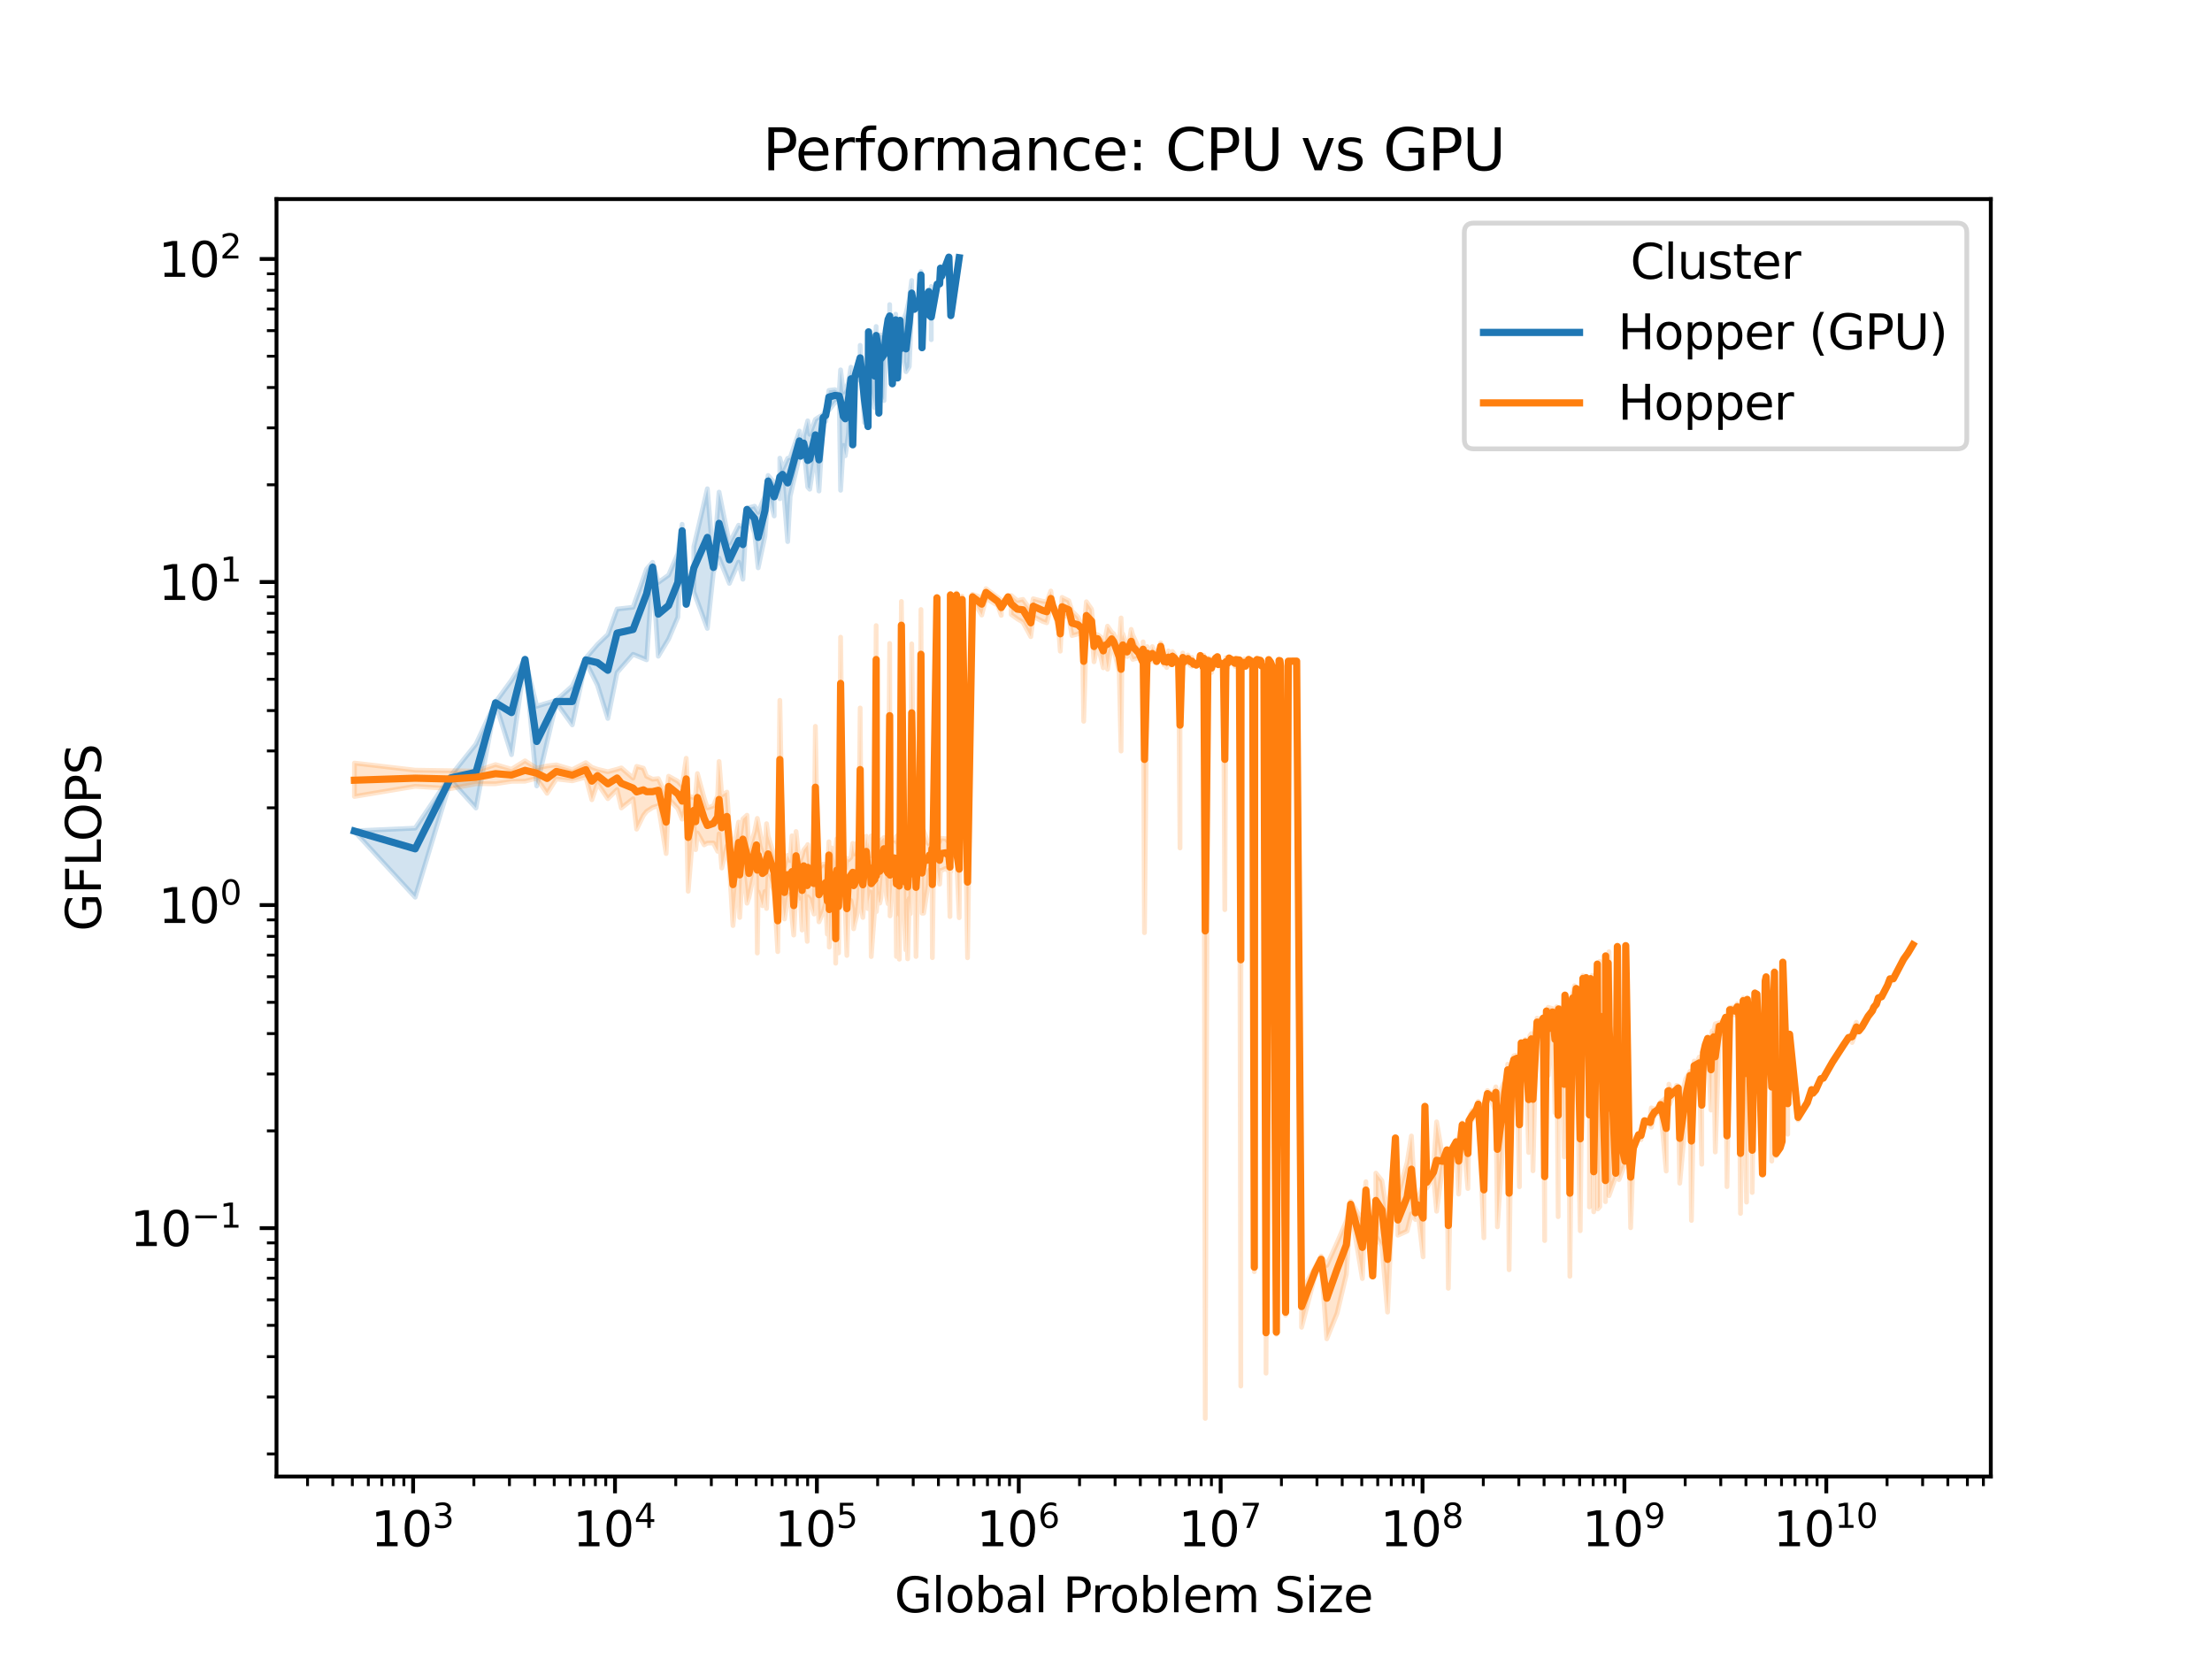 <?xml version="1.0" encoding="utf-8" standalone="no"?>
<!DOCTYPE svg PUBLIC "-//W3C//DTD SVG 1.1//EN"
  "http://www.w3.org/Graphics/SVG/1.1/DTD/svg11.dtd">
<svg xmlns:xlink="http://www.w3.org/1999/xlink" width="460.8pt" height="345.6pt" viewBox="0 0 460.8 345.6" xmlns="http://www.w3.org/2000/svg" version="1.1">
 <defs>
  <style type="text/css">*{stroke-linejoin: round; stroke-linecap: butt}</style>
 </defs>
 <g id="figure_1">
  <g id="patch_1">
   <path d="M 0 345.6 
L 460.8 345.6 
L 460.8 0 
L 0 0 
z
" style="fill: #ffffff"/>
  </g>
  <g id="axes_1">
   <g id="patch_2">
    <path d="M 57.6 307.584 
L 414.72 307.584 
L 414.72 41.472 
L 57.6 41.472 
z
" style="fill: #ffffff"/>
   </g>
   <g id="PolyCollection_1">
    <path d="M 73.833 173.084 
L 73.833 173.182 
L 86.493 186.905 
L 93.899 162.539 
L 99.153 168.323 
L 103.229 146.56 
L 106.559 157.212 
L 109.374 137.513 
L 111.813 163.73 
L 115.889 146.397 
L 119.219 151.004 
L 122.034 137.881 
L 124.473 142.747 
L 126.625 149.67 
L 128.549 140.102 
L 131.879 136.3 
L 134.694 137.455 
L 135.955 119.208 
L 137.133 136.705 
L 139.285 133.113 
L 141.209 128.573 
L 142.1 111.349 
L 142.1 109.216 
L 142.1 109.216 
L 141.209 115.33 
L 139.285 119.796 
L 137.133 121.341 
L 135.955 117.132 
L 134.694 118.563 
L 131.879 126.498 
L 128.549 126.874 
L 126.625 132.165 
L 124.473 134.24 
L 122.034 137.077 
L 119.219 142.913 
L 115.889 145.878 
L 111.813 147.121 
L 109.374 137.244 
L 106.559 141.703 
L 103.229 146.259 
L 99.153 155.008 
L 93.899 161.581 
L 86.493 172.518 
L 73.833 173.084 
z
" clip-path="url(#pf55cb3a832)" style="fill: #1f77b4; fill-opacity: 0.2; stroke: #1f77b4; stroke-opacity: 0.2"/>
    <path d="M 144.539 113.89 
L 144.539 123.285 
L 147.355 130.911 
L 148.615 119.233 
L 149.794 116.248 
L 151.945 121.53 
L 153.869 117.094 
L 154.76 120.667 
L 155.61 106.372 
L 157.199 111.137 
L 157.945 118.287 
L 159.35 111.694 
L 160.015 102.432 
L 161.275 107.487 
L 161.275 100.563 
L 161.275 100.563 
L 160.015 99.046 
L 159.35 103.313 
L 157.945 106.734 
L 157.199 105.456 
L 155.61 105.877 
L 154.76 109.777 
L 153.869 109.407 
L 151.945 113.188 
L 149.794 102.514 
L 148.615 117.213 
L 147.355 101.817 
L 144.539 113.89 
z
" clip-path="url(#pf55cb3a832)" style="fill: #1f77b4; fill-opacity: 0.2; stroke: #1f77b4; stroke-opacity: 0.2"/>
    <path d="M 162.454 95.438 
L 162.454 103.901 
L 163.016 99.455 
L 164.09 112.829 
L 164.605 103.392 
L 166.529 95.01 
L 166.529 89.786 
L 166.529 89.786 
L 164.605 95.351 
L 164.09 95.469 
L 163.016 97.757 
L 162.454 95.438 
z
" clip-path="url(#pf55cb3a832)" style="fill: #1f77b4; fill-opacity: 0.2; stroke: #1f77b4; stroke-opacity: 0.2"/>
    <path d="M 167.42 90.84 
L 167.42 93.125 
L 168.27 101.448 
L 168.681 101.917 
L 169.859 94.18 
L 170.605 102.292 
L 171.496 87.643 
L 172.011 87.77 
L 172.346 85.446 
L 172.675 85.461 
L 173.935 83.835 
L 174.826 83.303 
L 175.114 102.135 
L 175.676 92.791 
L 176.086 94.946 
L 176.751 90.314 
L 177.265 82.373 
L 177.265 76.494 
L 177.265 76.494 
L 176.751 79.718 
L 176.086 81.139 
L 175.676 81.692 
L 175.114 77.044 
L 174.826 81.7 
L 173.935 81.171 
L 172.675 81.33 
L 172.346 84.021 
L 172.011 85.374 
L 171.496 86.319 
L 170.605 86.894 
L 169.859 87.383 
L 168.681 90.478 
L 168.27 87.66 
L 167.42 90.84 
z
" clip-path="url(#pf55cb3a832)" style="fill: #1f77b4; fill-opacity: 0.2; stroke: #1f77b4; stroke-opacity: 0.2"/>
    <path d="M 179.189 71.935 
L 179.189 79.269 
L 179.416 77.53 
L 180.081 88.022 
L 180.081 77.427 
L 180.081 77.427 
L 179.416 75.868 
L 179.189 71.935 
z
" clip-path="url(#pf55cb3a832)" style="fill: #1f77b4; fill-opacity: 0.2; stroke: #1f77b4; stroke-opacity: 0.2"/>
    <path d="M 180.93 68.968 
L 180.93 69.285 
L 181.341 80.928 
L 182.232 84.942 
L 182.519 72.556 
L 182.519 68.013 
L 182.519 68.013 
L 182.232 72.969 
L 181.341 71.979 
L 180.93 68.968 
z
" clip-path="url(#pf55cb3a832)" style="fill: #1f77b4; fill-opacity: 0.2; stroke: #1f77b4; stroke-opacity: 0.2"/>
    <path d="M 183.265 69.76 
L 183.265 81.584 
L 184.156 83.445 
L 184.671 70.046 
L 184.671 67.826 
L 184.671 67.826 
L 184.156 69.874 
L 183.265 69.76 
z
" clip-path="url(#pf55cb3a832)" style="fill: #1f77b4; fill-opacity: 0.2; stroke: #1f77b4; stroke-opacity: 0.2"/>
    <path d="M 185.335 63.446 
L 185.335 68.416 
L 185.335 63.446 
L 185.335 63.446 
z
" clip-path="url(#pf55cb3a832)" style="fill: #1f77b4; fill-opacity: 0.2; stroke: #1f77b4; stroke-opacity: 0.2"/>
    <path d="M 186.595 65.451 
L 186.595 67.864 
L 186.595 65.451 
L 186.595 65.451 
z
" clip-path="url(#pf55cb3a832)" style="fill: #1f77b4; fill-opacity: 0.2; stroke: #1f77b4; stroke-opacity: 0.2"/>
    <path d="M 187.486 66.588 
L 187.486 66.897 
L 187.486 66.588 
L 187.486 66.588 
z
" clip-path="url(#pf55cb3a832)" style="fill: #1f77b4; fill-opacity: 0.2; stroke: #1f77b4; stroke-opacity: 0.2"/>
    <path d="M 188.336 66.291 
L 188.336 75.39 
L 188.746 77.433 
L 189.411 76.373 
L 189.925 63.957 
L 189.925 58.423 
L 189.925 58.423 
L 189.411 62.366 
L 188.746 65.266 
L 188.336 66.291 
z
" clip-path="url(#pf55cb3a832)" style="fill: #1f77b4; fill-opacity: 0.2; stroke: #1f77b4; stroke-opacity: 0.2"/>
    <path d="M 191.562 62.507 
L 191.562 63.784 
L 191.85 58.035 
L 191.85 56.578 
L 191.85 56.578 
L 191.562 62.507 
z
" clip-path="url(#pf55cb3a832)" style="fill: #1f77b4; fill-opacity: 0.2; stroke: #1f77b4; stroke-opacity: 0.2"/>
    <path d="M 194.001 59.652 
L 194.001 70.767 
L 194.001 59.652 
L 194.001 59.652 
z
" clip-path="url(#pf55cb3a832)" style="fill: #1f77b4; fill-opacity: 0.2; stroke: #1f77b4; stroke-opacity: 0.2"/>
   </g>
   <g id="PolyCollection_2">
    <path d="M 73.833 158.96 
L 73.833 165.922 
L 86.493 163.799 
L 93.899 164.276 
L 99.153 163.264 
L 103.229 163.272 
L 106.559 162.765 
L 109.374 162.74 
L 111.813 162.112 
L 113.964 165.27 
L 115.889 162.267 
L 119.219 162.661 
L 122.034 161.893 
L 123.294 166.605 
L 124.473 163.162 
L 126.625 166.384 
L 128.549 164.477 
L 129.44 168.315 
L 131.879 166.402 
L 132.625 172.731 
L 134.03 169.879 
L 134.694 169.027 
L 135.955 168.212 
L 137.133 167.835 
L 138.77 177.815 
L 139.285 166.39 
L 141.209 168.45 
L 142.1 170.645 
L 142.95 167.929 
L 143.36 185.669 
L 144.539 171.398 
L 144.916 176.994 
L 145.285 173.519 
L 146.69 176.005 
L 147.355 175.626 
L 148.615 175.605 
L 149.506 177.348 
L 149.794 173.704 
L 150.356 180.825 
L 151.43 176.262 
L 151.945 180.413 
L 152.69 192.819 
L 153.869 180.062 
L 154.096 191.129 
L 154.76 179.576 
L 155.61 188.157 
L 156.02 186.955 
L 157.199 181.419 
L 157.576 181.181 
L 157.761 198.538 
L 157.945 185.78 
L 158.836 188.682 
L 159.35 185.707 
L 159.686 189.257 
L 160.015 182.373 
L 161.275 185.656 
L 162.02 198.247 
L 162.166 186.713 
L 162.454 177.282 
L 163.016 188.19 
L 163.426 191.441 
L 164.09 186.991 
L 164.605 186.27 
L 164.982 191.146 
L 165.351 194.795 
L 165.831 184.96 
L 166.529 187.701 
L 166.756 187.527 
L 167.091 193.755 
L 167.42 184.311 
L 168.166 196.108 
L 168.27 186.793 
L 168.681 187.235 
L 169.572 190.416 
L 169.859 180.619 
L 170.236 179.051 
L 170.421 189.168 
L 170.605 192.04 
L 171.496 189.929 
L 172.011 188.089 
L 172.346 194.604 
L 172.675 181.786 
L 172.756 197.306 
L 173.237 188.956 
L 173.935 186.684 
L 174.087 200.659 
L 174.162 190.116 
L 174.312 189.686 
L 174.681 198.522 
L 174.826 185.175 
L 175.114 157.223 
L 175.676 187.864 
L 176.086 189.783 
L 176.421 199.049 
L 176.751 187.522 
L 177.265 187.593 
L 177.642 189.334 
L 177.827 193.492 
L 178.011 192.492 
L 178.491 190.625 
L 178.902 187.001 
L 179.189 180.488 
L 179.416 189.285 
L 179.751 191.121 
L 180.081 186.416 
L 180.457 180.937 
L 180.826 189.284 
L 180.93 187.726 
L 181.341 185.819 
L 181.492 199.274 
L 182.232 189.245 
L 182.519 149.44 
L 182.567 189.906 
L 182.896 186.161 
L 183.082 187.887 
L 183.265 188.144 
L 183.492 187.12 
L 184.156 179.126 
L 184.671 186.559 
L 185.006 188.255 
L 185.047 187.25 
L 185.335 178.493 
L 185.416 190.799 
L 185.897 183.619 
L 186.595 184.352 
L 186.747 199.263 
L 186.822 191.076 
L 186.972 190.656 
L 187.157 191.082 
L 187.341 199.818 
L 187.486 182.036 
L 187.774 138.548 
L 188.336 190.254 
L 188.713 197.878 
L 188.746 187.713 
L 189.082 199.746 
L 189.411 187.157 
L 189.638 190.355 
L 189.925 177.423 
L 190.487 183.933 
L 190.671 179.405 
L 190.822 199.259 
L 191.151 183.678 
L 191.562 184.524 
L 191.85 150.414 
L 192.076 190.236 
L 192.412 190.235 
L 193.303 184.575 
L 193.486 181.413 
L 193.59 181.238 
L 194.001 184.532 
L 194.152 181.001 
L 194.228 199.505 
L 195.18 124.901 
L 195.227 181.35 
L 195.742 184.188 
L 195.925 181.314 
L 196.152 181.321 
L 196.968 180.914 
L 197.666 181.469 
L 197.893 190.941 
L 197.995 124.347 
L 198.076 181.566 
L 199.255 124.397 
L 199.407 181.552 
L 199.817 191.177 
L 200.434 125.584 
L 201.558 199.524 
L 202.585 124.827 
L 204.51 128.13 
L 205.401 124.675 
L 207.84 126.099 
L 208.585 128.195 
L 208.585 125.054 
L 208.585 125.054 
L 207.84 124.462 
L 205.401 122.624 
L 204.51 124.511 
L 202.585 123.796 
L 201.558 173.57 
L 200.434 124.186 
L 199.817 174.707 
L 199.407 175.605 
L 199.255 123.511 
L 198.076 174.19 
L 197.995 123.603 
L 197.893 174.247 
L 197.666 175.425 
L 196.968 174.723 
L 196.152 174.641 
L 195.925 174.838 
L 195.742 175.343 
L 195.227 175.164 
L 195.18 124.223 
L 194.228 174.297 
L 194.152 173.095 
L 194.001 175.471 
L 193.59 175.351 
L 193.486 175.791 
L 193.303 175.641 
L 192.412 173.012 
L 192.076 175.38 
L 191.85 126.97 
L 191.562 175.956 
L 191.151 175.757 
L 190.822 175.235 
L 190.671 172.936 
L 190.487 174.996 
L 189.925 134.126 
L 189.638 175.722 
L 189.411 175.616 
L 189.082 174.924 
L 188.746 175.346 
L 188.713 174.409 
L 188.336 176.575 
L 187.774 125.289 
L 187.486 176.467 
L 187.341 174.59 
L 187.157 177.064 
L 186.972 174.057 
L 186.822 175.498 
L 186.747 174.222 
L 186.595 175.064 
L 185.897 175.051 
L 185.416 176.113 
L 185.335 134.037 
L 185.047 175.375 
L 185.006 177.28 
L 184.671 177.079 
L 184.156 174.476 
L 183.492 175.125 
L 183.265 176.39 
L 183.082 176.666 
L 182.896 175.001 
L 182.567 176.605 
L 182.519 130.316 
L 182.232 177.996 
L 181.492 174.126 
L 181.341 178.308 
L 180.93 175.329 
L 180.826 176.765 
L 180.457 174.2 
L 180.081 177.52 
L 179.751 178.554 
L 179.416 178.474 
L 179.189 147.482 
L 178.902 176.7 
L 178.491 175.614 
L 178.011 177.903 
L 177.827 177.275 
L 177.642 175.683 
L 177.265 178.578 
L 176.751 179.105 
L 176.421 178.8 
L 176.086 180.894 
L 175.676 178.117 
L 175.114 132.732 
L 174.826 177.282 
L 174.681 178.288 
L 174.312 174.748 
L 174.162 176.163 
L 174.087 191.195 
L 173.935 179.378 
L 173.237 176.636 
L 172.756 180.571 
L 172.675 175.35 
L 172.346 181.742 
L 172.011 180.116 
L 171.496 179.992 
L 170.605 180.945 
L 170.421 178.961 
L 170.236 172.687 
L 169.859 151.309 
L 169.572 178.655 
L 168.681 180.323 
L 168.27 175.943 
L 168.166 176.167 
L 167.42 177.1 
L 167.091 178.304 
L 166.756 179.157 
L 166.529 179.908 
L 165.831 173.22 
L 165.351 182.257 
L 164.982 174.107 
L 164.605 179.274 
L 164.09 178.179 
L 163.426 180.475 
L 163.016 175.534 
L 162.454 145.887 
L 162.166 178.022 
L 162.02 186.543 
L 161.275 178.32 
L 160.015 174.138 
L 159.686 171.584 
L 159.35 177.681 
L 158.836 176.166 
L 157.945 171.448 
L 157.761 170.482 
L 157.576 171.3 
L 157.199 173.247 
L 156.02 177.25 
L 155.61 169.822 
L 154.76 170.613 
L 154.096 175.13 
L 153.869 171.259 
L 152.69 177.55 
L 151.945 172.364 
L 151.43 165.012 
L 150.356 165.639 
L 149.794 158.621 
L 149.506 165.758 
L 148.615 167.888 
L 147.355 168.301 
L 146.69 166.289 
L 145.285 161.141 
L 144.916 165.508 
L 144.539 166.195 
L 143.36 165.759 
L 142.95 157.956 
L 142.1 163.739 
L 141.209 162.758 
L 139.285 161.697 
L 138.77 165.747 
L 137.133 162.204 
L 135.955 162.329 
L 134.694 161.712 
L 134.03 160.03 
L 132.625 159.649 
L 131.879 162.1 
L 129.44 159.969 
L 128.549 160.245 
L 126.625 160.767 
L 124.473 160.251 
L 123.294 159.833 
L 122.034 158.872 
L 119.219 160.327 
L 115.889 159.332 
L 113.964 159.566 
L 111.813 160.047 
L 109.374 158.495 
L 106.559 160.246 
L 103.229 159.277 
L 99.153 160.638 
L 93.899 160.557 
L 86.493 160.437 
L 73.833 158.96 
z
" clip-path="url(#pf55cb3a832)" style="fill: #ff7f0e; fill-opacity: 0.2; stroke: #ff7f0e; stroke-opacity: 0.2"/>
    <path d="M 210.655 124.047 
L 210.655 127.993 
L 211.915 128.91 
L 213.094 129.607 
L 214.731 132.628 
L 215.245 128.41 
L 217.17 129.436 
L 218.061 129.738 
L 218.911 126.324 
L 219.321 126.583 
L 220.5 130.805 
L 220.876 135.657 
L 221.245 127.966 
L 222.651 128.583 
L 223.315 132.399 
L 224.576 132.061 
L 225.467 131.411 
L 225.754 150.261 
L 226.316 131.42 
L 227.391 131.053 
L 227.906 137.866 
L 228.651 133.992 
L 229.83 139.116 
L 230.057 135.112 
L 230.721 139.416 
L 231.571 134.099 
L 231.981 135.02 
L 233.16 140.02 
L 233.537 156.462 
L 233.722 136.443 
L 233.906 136.106 
L 234.797 136.776 
L 235.311 135.585 
L 235.646 136.63 
L 235.976 137.365 
L 237.236 137.01 
L 237.236 135.035 
L 237.236 135.035 
L 235.976 132.298 
L 235.646 131.106 
L 235.311 133.251 
L 234.797 134.745 
L 233.906 132.043 
L 233.722 133.098 
L 233.537 128.73 
L 233.16 134.337 
L 231.981 132.017 
L 231.571 131.694 
L 230.721 130.439 
L 230.057 133.926 
L 229.83 133.092 
L 228.651 132.232 
L 227.906 132.012 
L 227.391 126.91 
L 226.316 125.353 
L 225.754 131.881 
L 225.467 130.61 
L 224.576 128.551 
L 223.315 127.305 
L 222.651 125.147 
L 221.245 124.445 
L 220.876 128.807 
L 220.5 127.945 
L 219.321 125.838 
L 218.911 123.12 
L 218.061 125.351 
L 217.17 125.241 
L 215.245 124.733 
L 214.731 127.156 
L 213.094 124.858 
L 211.915 125.118 
L 210.655 124.047 
z
" clip-path="url(#pf55cb3a832)" style="fill: #ff7f0e; fill-opacity: 0.2; stroke: #ff7f0e; stroke-opacity: 0.2"/>
    <path d="M 238.127 133.71 
L 238.127 136.86 
L 238.414 194.296 
L 238.976 137.555 
L 239.387 137.813 
L 240.051 137.504 
L 240.566 137.963 
L 240.566 135.734 
L 240.566 135.734 
L 240.051 134.697 
L 239.387 136.83 
L 238.976 134.705 
L 238.414 142.058 
L 238.127 133.71 
z
" clip-path="url(#pf55cb3a832)" style="fill: #ff7f0e; fill-opacity: 0.2; stroke: #ff7f0e; stroke-opacity: 0.2"/>
    <path d="M 241.311 135.959 
L 241.311 137.41 
L 241.792 135.923 
L 242.49 138.529 
L 242.717 137.844 
L 243.052 139.063 
L 243.381 138.187 
L 244.127 138.317 
L 244.231 137.737 
L 244.641 137.848 
L 245.532 138.334 
L 245.82 176.652 
L 245.82 138.08 
L 245.82 138.08 
L 245.532 138.166 
L 244.641 136.275 
L 244.231 135.709 
L 244.127 138.147 
L 243.381 135.595 
L 243.052 137.127 
L 242.717 136.717 
L 242.49 136.794 
L 241.792 133.913 
L 241.311 135.959 
z
" clip-path="url(#pf55cb3a832)" style="fill: #ff7f0e; fill-opacity: 0.2; stroke: #ff7f0e; stroke-opacity: 0.2"/>
    <path d="M 246.382 136.029 
L 246.382 137.936 
L 246.566 138.378 
L 247.457 137.935 
L 247.971 138.648 
L 248.307 138.784 
L 248.636 138.454 
L 248.717 138.159 
L 249.198 138.754 
L 249.896 138.369 
L 249.896 137.137 
L 249.896 137.137 
L 249.198 138.349 
L 248.717 138.091 
L 248.636 138.265 
L 248.307 136.943 
L 247.971 137.212 
L 247.457 136.443 
L 246.566 137.338 
L 246.382 136.029 
z
" clip-path="url(#pf55cb3a832)" style="fill: #ff7f0e; fill-opacity: 0.2; stroke: #ff7f0e; stroke-opacity: 0.2"/>
    <path d="M 250.641 138.314 
L 250.641 139.742 
L 250.787 138.057 
L 251.075 295.488 
L 251.637 138.125 
L 252.047 138.385 
L 252.382 140.09 
L 252.711 138.401 
L 253.226 137.543 
L 253.226 136.873 
L 253.226 136.873 
L 252.711 137.891 
L 252.382 138.274 
L 252.047 137.173 
L 251.637 137.095 
L 251.075 162.559 
L 250.787 136.494 
L 250.641 138.314 
z
" clip-path="url(#pf55cb3a832)" style="fill: #ff7f0e; fill-opacity: 0.2; stroke: #ff7f0e; stroke-opacity: 0.2"/>
    <path d="M 253.788 138.428 
L 253.788 138.459 
L 253.971 138.481 
L 254.452 138.362 
L 254.863 138.631 
L 255.15 189.502 
L 255.377 139.113 
L 255.712 139.093 
L 256.041 137.147 
L 256.787 138.127 
L 256.891 137.982 
L 257.301 138.851 
L 257.301 137.525 
L 257.301 137.525 
L 256.891 137.828 
L 256.787 137.108 
L 256.041 137.02 
L 255.712 137.43 
L 255.377 136.998 
L 255.15 143.296 
L 254.863 138.02 
L 254.452 137.991 
L 253.971 137.432 
L 253.788 138.428 
z
" clip-path="url(#pf55cb3a832)" style="fill: #ff7f0e; fill-opacity: 0.2; stroke: #ff7f0e; stroke-opacity: 0.2"/>
    <path d="M 258.193 137.244 
L 258.193 137.752 
L 258.48 288.748 
L 258.528 139.87 
L 259.042 139.107 
L 259.226 138.586 
L 259.226 137.247 
L 259.226 137.247 
L 259.042 137.487 
L 258.528 138.039 
L 258.48 168.941 
L 258.193 137.244 
z
" clip-path="url(#pf55cb3a832)" style="fill: #ff7f0e; fill-opacity: 0.2; stroke: #ff7f0e; stroke-opacity: 0.2"/>
    <path d="M 260.117 137.336 
L 260.117 137.409 
L 260.632 138.072 
L 260.967 138.796 
L 261.296 264.923 
L 261.377 138.707 
L 261.858 137.461 
L 262.556 137.621 
L 262.556 137.501 
L 262.556 137.501 
L 261.858 137.327 
L 261.377 137.369 
L 261.296 263.07 
L 260.967 138.287 
L 260.632 137.381 
L 260.117 137.336 
z
" clip-path="url(#pf55cb3a832)" style="fill: #ff7f0e; fill-opacity: 0.2; stroke: #ff7f0e; stroke-opacity: 0.2"/>
    <path d="M 263.118 138.754 
L 263.118 138.779 
L 263.118 138.754 
L 263.118 138.754 
z
" clip-path="url(#pf55cb3a832)" style="fill: #ff7f0e; fill-opacity: 0.2; stroke: #ff7f0e; stroke-opacity: 0.2"/>
    <path d="M 263.735 270.031 
L 263.735 286.066 
L 264.297 137.546 
L 264.707 138.327 
L 265.042 138.931 
L 265.886 277.967 
L 266.448 137.628 
L 266.448 137.556 
L 266.448 137.556 
L 265.886 277.254 
L 265.042 138.831 
L 264.707 137.65 
L 264.297 137.292 
L 263.735 270.031 
z
" clip-path="url(#pf55cb3a832)" style="fill: #ff7f0e; fill-opacity: 0.2; stroke: #ff7f0e; stroke-opacity: 0.2"/>
    <path d="M 267.81 272.856 
L 267.81 273.989 
L 268.372 137.747 
L 268.372 137.725 
L 268.372 137.725 
L 267.81 272.856 
z
" clip-path="url(#pf55cb3a832)" style="fill: #ff7f0e; fill-opacity: 0.2; stroke: #ff7f0e; stroke-opacity: 0.2"/>
    <path d="M 271.14 268.946 
L 271.14 276.502 
L 273.956 265.686 
L 275.216 263.026 
L 276.395 278.894 
L 278.546 273.579 
L 280.47 265.451 
L 281.362 251.73 
L 283.801 266.353 
L 284.546 249.215 
L 284.546 246.173 
L 284.546 246.173 
L 283.801 254.28 
L 281.362 250.239 
L 280.47 254.362 
L 278.546 258.85 
L 276.395 263.6 
L 275.216 261.669 
L 273.956 264.05 
L 271.14 268.946 
z
" clip-path="url(#pf55cb3a832)" style="fill: #ff7f0e; fill-opacity: 0.2; stroke: #ff7f0e; stroke-opacity: 0.2"/>
    <path d="M 286.616 244.377 
L 286.616 257.489 
L 287.876 259.622 
L 289.055 273.344 
L 290.692 237.207 
L 291.206 257.329 
L 293.131 256.448 
L 294.022 252.855 
L 294.871 254.049 
L 295.282 251.511 
L 296.461 261.833 
L 296.461 246.925 
L 296.461 246.925 
L 295.282 250.065 
L 294.871 251.304 
L 294.022 236.642 
L 293.131 242.169 
L 291.206 249.051 
L 290.692 236.951 
L 289.055 253.415 
L 287.876 245.96 
L 286.616 244.377 
z
" clip-path="url(#pf55cb3a832)" style="fill: #ff7f0e; fill-opacity: 0.2; stroke: #ff7f0e; stroke-opacity: 0.2"/>
    <path d="M 297.206 245.473 
L 297.206 247.509 
L 298.612 244.903 
L 299.276 252.328 
L 300.536 242.703 
L 301.427 239.75 
L 301.715 268.389 
L 302.277 240.427 
L 303.352 238.221 
L 303.866 248.753 
L 304.612 234.667 
L 305.791 247.599 
L 306.018 233.986 
L 306.682 233.255 
L 307.532 231.626 
L 307.942 230.599 
L 309.121 257.864 
L 309.121 239.896 
L 309.121 239.896 
L 307.942 229.415 
L 307.532 230.876 
L 306.682 231.38 
L 306.018 232.91 
L 305.791 234.891 
L 304.612 233.885 
L 303.866 237.041 
L 303.352 237.541 
L 302.277 239.1 
L 301.715 245.516 
L 301.427 239.357 
L 300.536 241.199 
L 299.276 233.699 
L 298.612 243.458 
L 297.206 245.473 
z
" clip-path="url(#pf55cb3a832)" style="fill: #ff7f0e; fill-opacity: 0.2; stroke: #ff7f0e; stroke-opacity: 0.2"/>
    <path d="M 309.683 227.688 
L 309.683 229.262 
L 309.866 228.532 
L 310.758 229.435 
L 311.272 230.88 
L 311.607 228.883 
L 311.936 255.583 
L 313.196 236.317 
L 313.196 225.77 
L 313.196 225.77 
L 311.936 229.245 
L 311.607 226.411 
L 311.272 227.47 
L 310.758 227.935 
L 309.866 227.179 
L 309.683 227.688 
z
" clip-path="url(#pf55cb3a832)" style="fill: #ff7f0e; fill-opacity: 0.2; stroke: #ff7f0e; stroke-opacity: 0.2"/>
    <path d="M 314.088 221.681 
L 314.088 224.374 
L 314.375 264.514 
L 314.937 222.924 
L 315.348 221.961 
L 316.012 221.164 
L 316.526 247.227 
L 316.526 225.316 
L 316.526 225.316 
L 316.012 219.773 
L 315.348 219.947 
L 314.937 221.769 
L 314.375 237.363 
L 314.088 221.681 
z
" clip-path="url(#pf55cb3a832)" style="fill: #ff7f0e; fill-opacity: 0.2; stroke: #ff7f0e; stroke-opacity: 0.2"/>
    <path d="M 317.272 217.365 
L 317.272 219.428 
L 317.753 217.592 
L 318.451 240.084 
L 318.678 218.107 
L 319.013 217.434 
L 319.342 243.902 
L 320.088 213.496 
L 320.192 213.676 
L 320.602 215.925 
L 321.493 212.228 
L 321.781 258.435 
L 321.781 234.11 
L 321.781 234.11 
L 321.493 211.956 
L 320.602 212.296 
L 320.192 212.1 
L 320.088 213.054 
L 319.342 218.346 
L 319.013 215.312 
L 318.678 215.788 
L 318.451 221.388 
L 317.753 216.548 
L 317.272 217.365 
z
" clip-path="url(#pf55cb3a832)" style="fill: #ff7f0e; fill-opacity: 0.2; stroke: #ff7f0e; stroke-opacity: 0.2"/>
    <path d="M 322.343 210.274 
L 322.343 216.508 
L 322.526 224.033 
L 323.418 211.333 
L 323.932 231.802 
L 324.267 211.77 
L 324.596 253.463 
L 324.596 217.888 
L 324.596 217.888 
L 324.267 209.726 
L 323.932 210.533 
L 323.418 210.111 
L 322.526 209.846 
L 322.343 210.274 
z
" clip-path="url(#pf55cb3a832)" style="fill: #ff7f0e; fill-opacity: 0.2; stroke: #ff7f0e; stroke-opacity: 0.2"/>
    <path d="M 325.158 209.892 
L 325.158 211.53 
L 325.857 240.994 
L 325.857 216.331 
L 325.857 216.331 
L 325.158 209.892 
z
" clip-path="url(#pf55cb3a832)" style="fill: #ff7f0e; fill-opacity: 0.2; stroke: #ff7f0e; stroke-opacity: 0.2"/>
    <path d="M 326.748 208.74 
L 326.748 208.75 
L 327.035 265.887 
L 327.597 208.962 
L 328.008 214.563 
L 328.008 205.338 
L 328.008 205.338 
L 327.597 207.169 
L 327.035 233.959 
L 326.748 208.74 
z
" clip-path="url(#pf55cb3a832)" style="fill: #ff7f0e; fill-opacity: 0.2; stroke: #ff7f0e; stroke-opacity: 0.2"/>
    <path d="M 328.672 205.759 
L 328.672 228.38 
L 329.187 256.388 
L 329.749 204.47 
L 329.932 206.786 
L 330.413 203.982 
L 330.413 203.363 
L 330.413 203.363 
L 329.932 203.431 
L 329.749 203.202 
L 329.187 223.106 
L 328.672 205.759 
z
" clip-path="url(#pf55cb3a832)" style="fill: #ff7f0e; fill-opacity: 0.2; stroke: #ff7f0e; stroke-opacity: 0.2"/>
    <path d="M 331.111 218.602 
L 331.111 251.441 
L 331.111 218.602 
L 331.111 218.602 
z
" clip-path="url(#pf55cb3a832)" style="fill: #ff7f0e; fill-opacity: 0.2; stroke: #ff7f0e; stroke-opacity: 0.2"/>
    <path d="M 331.673 203.182 
L 331.673 212.249 
L 332.002 252.448 
L 332.002 237.087 
L 332.002 237.087 
L 331.673 203.182 
z
" clip-path="url(#pf55cb3a832)" style="fill: #ff7f0e; fill-opacity: 0.2; stroke: #ff7f0e; stroke-opacity: 0.2"/>
    <path d="M 332.852 201.889 
L 332.852 251.852 
L 333.262 251.354 
L 333.262 200.271 
L 333.262 200.271 
L 332.852 201.889 
z
" clip-path="url(#pf55cb3a832)" style="fill: #ff7f0e; fill-opacity: 0.2; stroke: #ff7f0e; stroke-opacity: 0.2"/>
    <path d="M 334.441 240.622 
L 334.441 250.338 
L 334.441 240.622 
L 334.441 240.622 
z
" clip-path="url(#pf55cb3a832)" style="fill: #ff7f0e; fill-opacity: 0.2; stroke: #ff7f0e; stroke-opacity: 0.2"/>
    <path d="M 335.003 199.412 
L 335.003 201.861 
L 335.187 249.08 
L 336.592 245.157 
L 336.927 197.454 
L 337.257 245.743 
L 338.517 242.53 
L 338.517 241.305 
L 338.517 241.305 
L 337.257 229.209 
L 336.927 196.92 
L 336.592 243.776 
L 335.187 198.24 
L 335.003 199.412 
z
" clip-path="url(#pf55cb3a832)" style="fill: #ff7f0e; fill-opacity: 0.2; stroke: #ff7f0e; stroke-opacity: 0.2"/>
    <path d="M 339.408 240.089 
L 339.408 240.938 
L 339.695 255.759 
L 340.257 239.886 
L 341.332 236.725 
L 341.847 237.421 
L 341.847 235.74 
L 341.847 235.74 
L 341.332 236.083 
L 340.257 238.381 
L 339.695 236.396 
L 339.408 240.089 
z
" clip-path="url(#pf55cb3a832)" style="fill: #ff7f0e; fill-opacity: 0.2; stroke: #ff7f0e; stroke-opacity: 0.2"/>
    <path d="M 343.771 233.049 
L 343.771 234.633 
L 343.998 234.83 
L 344.662 232.131 
L 345.512 231.867 
L 345.922 230.738 
L 347.101 243.958 
L 347.101 228.724 
L 347.101 228.724 
L 345.922 229.552 
L 345.512 230.585 
L 344.662 231.033 
L 343.998 230.789 
L 343.771 233.049 
z
" clip-path="url(#pf55cb3a832)" style="fill: #ff7f0e; fill-opacity: 0.2; stroke: #ff7f0e; stroke-opacity: 0.2"/>
    <path d="M 347.663 225.848 
L 347.663 228.63 
L 347.847 229.993 
L 348.738 227.644 
L 349.252 227.862 
L 349.588 227.077 
L 349.917 246.492 
L 351.177 233.056 
L 352.068 224.779 
L 352.356 254.249 
L 352.918 223.112 
L 353.328 221.831 
L 353.992 222.54 
L 354.507 242.532 
L 354.507 222.522 
L 354.507 222.522 
L 353.992 220.176 
L 353.328 221.755 
L 352.918 221.041 
L 352.356 227.078 
L 352.068 223.174 
L 351.177 224.763 
L 349.917 229.716 
L 349.588 226.235 
L 349.252 226.096 
L 348.738 227.434 
L 347.847 226.642 
L 347.663 225.848 
z
" clip-path="url(#pf55cb3a832)" style="fill: #ff7f0e; fill-opacity: 0.2; stroke: #ff7f0e; stroke-opacity: 0.2"/>
    <path d="M 355.252 217.246 
L 355.252 218.084 
L 355.733 216.487 
L 356.431 231.251 
L 356.658 218.655 
L 356.993 217.204 
L 357.322 239.987 
L 358.172 214.551 
L 358.583 215.382 
L 359.474 212.164 
L 359.761 247.206 
L 360.323 211.021 
L 360.507 210.816 
L 361.398 211.452 
L 361.913 210.375 
L 362.248 213.22 
L 362.577 252.781 
L 363.139 209.042 
L 363.837 250.432 
L 363.837 209.906 
L 363.837 209.906 
L 363.139 207.883 
L 362.577 231.538 
L 362.248 210.008 
L 361.913 209.081 
L 361.398 209.823 
L 360.507 209.868 
L 360.323 209.908 
L 359.761 225.502 
L 359.474 211.711 
L 358.583 212.955 
L 358.172 213.057 
L 357.322 213.282 
L 356.993 214.834 
L 356.658 214.767 
L 356.431 216.353 
L 355.733 216.174 
L 355.252 217.246 
z
" clip-path="url(#pf55cb3a832)" style="fill: #ff7f0e; fill-opacity: 0.2; stroke: #ff7f0e; stroke-opacity: 0.2"/>
    <path d="M 365.016 227.579 
L 365.016 248.419 
L 365.578 207.168 
L 365.988 207.237 
L 365.988 206.997 
L 365.988 206.997 
L 365.578 206.607 
L 365.016 227.579 
z
" clip-path="url(#pf55cb3a832)" style="fill: #ff7f0e; fill-opacity: 0.2; stroke: #ff7f0e; stroke-opacity: 0.2"/>
    <path d="M 367.167 244.414 
L 367.167 244.658 
L 367.729 204.794 
L 367.729 203.897 
L 367.729 203.897 
L 367.167 244.414 
z
" clip-path="url(#pf55cb3a832)" style="fill: #ff7f0e; fill-opacity: 0.2; stroke: #ff7f0e; stroke-opacity: 0.2"/>
    <path d="M 369.091 220.934 
L 369.091 241.886 
L 369.653 203.031 
L 369.983 240.829 
L 369.983 240.022 
L 369.983 240.022 
L 369.653 202.074 
L 369.091 220.934 
z
" clip-path="url(#pf55cb3a832)" style="fill: #ff7f0e; fill-opacity: 0.2; stroke: #ff7f0e; stroke-opacity: 0.2"/>
    <path d="M 371.243 237.346 
L 371.243 238.186 
L 371.243 237.346 
L 371.243 237.346 
z
" clip-path="url(#pf55cb3a832)" style="fill: #ff7f0e; fill-opacity: 0.2; stroke: #ff7f0e; stroke-opacity: 0.2"/>
    <path d="M 372.421 220.359 
L 372.421 236.278 
L 372.421 220.359 
L 372.421 220.359 
z
" clip-path="url(#pf55cb3a832)" style="fill: #ff7f0e; fill-opacity: 0.2; stroke: #ff7f0e; stroke-opacity: 0.2"/>
    <path d="M 374.573 232.428 
L 374.573 233.331 
L 375.237 231.856 
L 376.497 229.728 
L 376.497 229.672 
L 376.497 229.672 
L 375.237 231.686 
L 374.573 232.428 
z
" clip-path="url(#pf55cb3a832)" style="fill: #ff7f0e; fill-opacity: 0.2; stroke: #ff7f0e; stroke-opacity: 0.2"/>
    <path d="M 377.676 227.674 
L 377.676 227.782 
L 377.676 227.674 
L 377.676 227.674 
z
" clip-path="url(#pf55cb3a832)" style="fill: #ff7f0e; fill-opacity: 0.2; stroke: #ff7f0e; stroke-opacity: 0.2"/>
    <path d="M 379.313 224.664 
L 379.313 224.748 
L 379.827 224.801 
L 379.827 224.421 
L 379.827 224.421 
L 379.313 224.664 
z
" clip-path="url(#pf55cb3a832)" style="fill: #ff7f0e; fill-opacity: 0.2; stroke: #ff7f0e; stroke-opacity: 0.2"/>
    <path d="M 382.643 219.659 
L 382.643 220.199 
L 383.903 218.327 
L 383.903 217.494 
L 383.903 217.494 
L 382.643 219.659 
z
" clip-path="url(#pf55cb3a832)" style="fill: #ff7f0e; fill-opacity: 0.2; stroke: #ff7f0e; stroke-opacity: 0.2"/>
    <path d="M 385.827 214.803 
L 385.827 217.174 
L 386.718 214.982 
L 387.233 214.843 
L 387.897 214.059 
L 389.157 211.881 
L 390.048 210.815 
L 390.048 210.329 
L 390.048 210.329 
L 389.157 211.543 
L 387.897 213.767 
L 387.233 214.627 
L 386.718 212.952 
L 385.827 214.803 
z
" clip-path="url(#pf55cb3a832)" style="fill: #ff7f0e; fill-opacity: 0.2; stroke: #ff7f0e; stroke-opacity: 0.2"/>
    <path d="M 390.898 209.095 
L 390.898 209.287 
L 390.898 209.095 
L 390.898 209.095 
z
" clip-path="url(#pf55cb3a832)" style="fill: #ff7f0e; fill-opacity: 0.2; stroke: #ff7f0e; stroke-opacity: 0.2"/>
    <path d="M 398.304 196.842 
L 398.304 197.117 
L 398.304 196.842 
L 398.304 196.842 
z
" clip-path="url(#pf55cb3a832)" style="fill: #ff7f0e; fill-opacity: 0.2; stroke: #ff7f0e; stroke-opacity: 0.2"/>
   </g>
   <g id="matplotlib.axis_1">
    <g id="xtick_1">
     <g id="line2d_1">
      <defs>
       <path id="ma6cbec418e" d="M 0 0 
L 0 3.5 
" style="stroke: #000000; stroke-width: 0.8"/>
      </defs>
      <g>
       <use xlink:href="#ma6cbec418e" x="86.06" y="307.584" style="stroke: #000000; stroke-width: 0.8"/>
      </g>
     </g>
     <g id="text_1">
      <!-- $\mathdefault{10^{3}}$ -->
      <g transform="translate(77.26 322.182)scale(0.1 -0.1)">
       <defs>
        <path id="DejaVuSans-31" d="M 794 531 
L 1825 531 
L 1825 4091 
L 703 3866 
L 703 4441 
L 1819 4666 
L 2450 4666 
L 2450 531 
L 3481 531 
L 3481 0 
L 794 0 
L 794 531 
z
" transform="scale(0.016)"/>
        <path id="DejaVuSans-30" d="M 2034 4250 
Q 1547 4250 1301 3770 
Q 1056 3291 1056 2328 
Q 1056 1369 1301 889 
Q 1547 409 2034 409 
Q 2525 409 2770 889 
Q 3016 1369 3016 2328 
Q 3016 3291 2770 3770 
Q 2525 4250 2034 4250 
z
M 2034 4750 
Q 2819 4750 3233 4129 
Q 3647 3509 3647 2328 
Q 3647 1150 3233 529 
Q 2819 -91 2034 -91 
Q 1250 -91 836 529 
Q 422 1150 422 2328 
Q 422 3509 836 4129 
Q 1250 4750 2034 4750 
z
" transform="scale(0.016)"/>
        <path id="DejaVuSans-33" d="M 2597 2516 
Q 3050 2419 3304 2112 
Q 3559 1806 3559 1356 
Q 3559 666 3084 287 
Q 2609 -91 1734 -91 
Q 1441 -91 1130 -33 
Q 819 25 488 141 
L 488 750 
Q 750 597 1062 519 
Q 1375 441 1716 441 
Q 2309 441 2620 675 
Q 2931 909 2931 1356 
Q 2931 1769 2642 2001 
Q 2353 2234 1838 2234 
L 1294 2234 
L 1294 2753 
L 1863 2753 
Q 2328 2753 2575 2939 
Q 2822 3125 2822 3475 
Q 2822 3834 2567 4026 
Q 2313 4219 1838 4219 
Q 1578 4219 1281 4162 
Q 984 4106 628 3988 
L 628 4550 
Q 988 4650 1302 4700 
Q 1616 4750 1894 4750 
Q 2613 4750 3031 4423 
Q 3450 4097 3450 3541 
Q 3450 3153 3228 2886 
Q 3006 2619 2597 2516 
z
" transform="scale(0.016)"/>
       </defs>
       <use xlink:href="#DejaVuSans-31" transform="translate(0 0.766)"/>
       <use xlink:href="#DejaVuSans-30" transform="translate(63.623 0.766)"/>
       <use xlink:href="#DejaVuSans-33" transform="translate(128.203 39.047)scale(0.7)"/>
      </g>
     </g>
    </g>
    <g id="xtick_2">
     <g id="line2d_2">
      <g>
       <use xlink:href="#ma6cbec418e" x="128.116" y="307.584" style="stroke: #000000; stroke-width: 0.8"/>
      </g>
     </g>
     <g id="text_2">
      <!-- $\mathdefault{10^{4}}$ -->
      <g transform="translate(119.316 322.182)scale(0.1 -0.1)">
       <defs>
        <path id="DejaVuSans-34" d="M 2419 4116 
L 825 1625 
L 2419 1625 
L 2419 4116 
z
M 2253 4666 
L 3047 4666 
L 3047 1625 
L 3713 1625 
L 3713 1100 
L 3047 1100 
L 3047 0 
L 2419 0 
L 2419 1100 
L 313 1100 
L 313 1709 
L 2253 4666 
z
" transform="scale(0.016)"/>
       </defs>
       <use xlink:href="#DejaVuSans-31" transform="translate(0 0.684)"/>
       <use xlink:href="#DejaVuSans-30" transform="translate(63.623 0.684)"/>
       <use xlink:href="#DejaVuSans-34" transform="translate(128.203 38.966)scale(0.7)"/>
      </g>
     </g>
    </g>
    <g id="xtick_3">
     <g id="line2d_3">
      <g>
       <use xlink:href="#ma6cbec418e" x="170.172" y="307.584" style="stroke: #000000; stroke-width: 0.8"/>
      </g>
     </g>
     <g id="text_3">
      <!-- $\mathdefault{10^{5}}$ -->
      <g transform="translate(161.372 322.182)scale(0.1 -0.1)">
       <defs>
        <path id="DejaVuSans-35" d="M 691 4666 
L 3169 4666 
L 3169 4134 
L 1269 4134 
L 1269 2991 
Q 1406 3038 1543 3061 
Q 1681 3084 1819 3084 
Q 2600 3084 3056 2656 
Q 3513 2228 3513 1497 
Q 3513 744 3044 326 
Q 2575 -91 1722 -91 
Q 1428 -91 1123 -41 
Q 819 9 494 109 
L 494 744 
Q 775 591 1075 516 
Q 1375 441 1709 441 
Q 2250 441 2565 725 
Q 2881 1009 2881 1497 
Q 2881 1984 2565 2268 
Q 2250 2553 1709 2553 
Q 1456 2553 1204 2497 
Q 953 2441 691 2322 
L 691 4666 
z
" transform="scale(0.016)"/>
       </defs>
       <use xlink:href="#DejaVuSans-31" transform="translate(0 0.684)"/>
       <use xlink:href="#DejaVuSans-30" transform="translate(63.623 0.684)"/>
       <use xlink:href="#DejaVuSans-35" transform="translate(128.203 38.966)scale(0.7)"/>
      </g>
     </g>
    </g>
    <g id="xtick_4">
     <g id="line2d_4">
      <g>
       <use xlink:href="#ma6cbec418e" x="212.228" y="307.584" style="stroke: #000000; stroke-width: 0.8"/>
      </g>
     </g>
     <g id="text_4">
      <!-- $\mathdefault{10^{6}}$ -->
      <g transform="translate(203.428 322.182)scale(0.1 -0.1)">
       <defs>
        <path id="DejaVuSans-36" d="M 2113 2584 
Q 1688 2584 1439 2293 
Q 1191 2003 1191 1497 
Q 1191 994 1439 701 
Q 1688 409 2113 409 
Q 2538 409 2786 701 
Q 3034 994 3034 1497 
Q 3034 2003 2786 2293 
Q 2538 2584 2113 2584 
z
M 3366 4563 
L 3366 3988 
Q 3128 4100 2886 4159 
Q 2644 4219 2406 4219 
Q 1781 4219 1451 3797 
Q 1122 3375 1075 2522 
Q 1259 2794 1537 2939 
Q 1816 3084 2150 3084 
Q 2853 3084 3261 2657 
Q 3669 2231 3669 1497 
Q 3669 778 3244 343 
Q 2819 -91 2113 -91 
Q 1303 -91 875 529 
Q 447 1150 447 2328 
Q 447 3434 972 4092 
Q 1497 4750 2381 4750 
Q 2619 4750 2861 4703 
Q 3103 4656 3366 4563 
z
" transform="scale(0.016)"/>
       </defs>
       <use xlink:href="#DejaVuSans-31" transform="translate(0 0.766)"/>
       <use xlink:href="#DejaVuSans-30" transform="translate(63.623 0.766)"/>
       <use xlink:href="#DejaVuSans-36" transform="translate(128.203 39.047)scale(0.7)"/>
      </g>
     </g>
    </g>
    <g id="xtick_5">
     <g id="line2d_5">
      <g>
       <use xlink:href="#ma6cbec418e" x="254.284" y="307.584" style="stroke: #000000; stroke-width: 0.8"/>
      </g>
     </g>
     <g id="text_5">
      <!-- $\mathdefault{10^{7}}$ -->
      <g transform="translate(245.484 322.182)scale(0.1 -0.1)">
       <defs>
        <path id="DejaVuSans-37" d="M 525 4666 
L 3525 4666 
L 3525 4397 
L 1831 0 
L 1172 0 
L 2766 4134 
L 525 4134 
L 525 4666 
z
" transform="scale(0.016)"/>
       </defs>
       <use xlink:href="#DejaVuSans-31" transform="translate(0 0.684)"/>
       <use xlink:href="#DejaVuSans-30" transform="translate(63.623 0.684)"/>
       <use xlink:href="#DejaVuSans-37" transform="translate(128.203 38.966)scale(0.7)"/>
      </g>
     </g>
    </g>
    <g id="xtick_6">
     <g id="line2d_6">
      <g>
       <use xlink:href="#ma6cbec418e" x="296.34" y="307.584" style="stroke: #000000; stroke-width: 0.8"/>
      </g>
     </g>
     <g id="text_6">
      <!-- $\mathdefault{10^{8}}$ -->
      <g transform="translate(287.54 322.182)scale(0.1 -0.1)">
       <defs>
        <path id="DejaVuSans-38" d="M 2034 2216 
Q 1584 2216 1326 1975 
Q 1069 1734 1069 1313 
Q 1069 891 1326 650 
Q 1584 409 2034 409 
Q 2484 409 2743 651 
Q 3003 894 3003 1313 
Q 3003 1734 2745 1975 
Q 2488 2216 2034 2216 
z
M 1403 2484 
Q 997 2584 770 2862 
Q 544 3141 544 3541 
Q 544 4100 942 4425 
Q 1341 4750 2034 4750 
Q 2731 4750 3128 4425 
Q 3525 4100 3525 3541 
Q 3525 3141 3298 2862 
Q 3072 2584 2669 2484 
Q 3125 2378 3379 2068 
Q 3634 1759 3634 1313 
Q 3634 634 3220 271 
Q 2806 -91 2034 -91 
Q 1263 -91 848 271 
Q 434 634 434 1313 
Q 434 1759 690 2068 
Q 947 2378 1403 2484 
z
M 1172 3481 
Q 1172 3119 1398 2916 
Q 1625 2713 2034 2713 
Q 2441 2713 2670 2916 
Q 2900 3119 2900 3481 
Q 2900 3844 2670 4047 
Q 2441 4250 2034 4250 
Q 1625 4250 1398 4047 
Q 1172 3844 1172 3481 
z
" transform="scale(0.016)"/>
       </defs>
       <use xlink:href="#DejaVuSans-31" transform="translate(0 0.766)"/>
       <use xlink:href="#DejaVuSans-30" transform="translate(63.623 0.766)"/>
       <use xlink:href="#DejaVuSans-38" transform="translate(128.203 39.047)scale(0.7)"/>
      </g>
     </g>
    </g>
    <g id="xtick_7">
     <g id="line2d_7">
      <g>
       <use xlink:href="#ma6cbec418e" x="338.396" y="307.584" style="stroke: #000000; stroke-width: 0.8"/>
      </g>
     </g>
     <g id="text_7">
      <!-- $\mathdefault{10^{9}}$ -->
      <g transform="translate(329.596 322.182)scale(0.1 -0.1)">
       <defs>
        <path id="DejaVuSans-39" d="M 703 97 
L 703 672 
Q 941 559 1184 500 
Q 1428 441 1663 441 
Q 2288 441 2617 861 
Q 2947 1281 2994 2138 
Q 2813 1869 2534 1725 
Q 2256 1581 1919 1581 
Q 1219 1581 811 2004 
Q 403 2428 403 3163 
Q 403 3881 828 4315 
Q 1253 4750 1959 4750 
Q 2769 4750 3195 4129 
Q 3622 3509 3622 2328 
Q 3622 1225 3098 567 
Q 2575 -91 1691 -91 
Q 1453 -91 1209 -44 
Q 966 3 703 97 
z
M 1959 2075 
Q 2384 2075 2632 2365 
Q 2881 2656 2881 3163 
Q 2881 3666 2632 3958 
Q 2384 4250 1959 4250 
Q 1534 4250 1286 3958 
Q 1038 3666 1038 3163 
Q 1038 2656 1286 2365 
Q 1534 2075 1959 2075 
z
" transform="scale(0.016)"/>
       </defs>
       <use xlink:href="#DejaVuSans-31" transform="translate(0 0.766)"/>
       <use xlink:href="#DejaVuSans-30" transform="translate(63.623 0.766)"/>
       <use xlink:href="#DejaVuSans-39" transform="translate(128.203 39.047)scale(0.7)"/>
      </g>
     </g>
    </g>
    <g id="xtick_8">
     <g id="line2d_8">
      <g>
       <use xlink:href="#ma6cbec418e" x="380.452" y="307.584" style="stroke: #000000; stroke-width: 0.8"/>
      </g>
     </g>
     <g id="text_8">
      <!-- $\mathdefault{10^{10}}$ -->
      <g transform="translate(369.402 322.182)scale(0.1 -0.1)">
       <use xlink:href="#DejaVuSans-31" transform="translate(0 0.766)"/>
       <use xlink:href="#DejaVuSans-30" transform="translate(63.623 0.766)"/>
       <use xlink:href="#DejaVuSans-31" transform="translate(128.203 39.047)scale(0.7)"/>
       <use xlink:href="#DejaVuSans-30" transform="translate(172.739 39.047)scale(0.7)"/>
      </g>
     </g>
    </g>
    <g id="xtick_9">
     <g id="line2d_9">
      <defs>
       <path id="m15aaedc1e7" d="M 0 0 
L 0 2 
" style="stroke: #000000; stroke-width: 0.6"/>
      </defs>
      <g>
       <use xlink:href="#m15aaedc1e7" x="64.069" y="307.584" style="stroke: #000000; stroke-width: 0.6"/>
      </g>
     </g>
    </g>
    <g id="xtick_10">
     <g id="line2d_10">
      <g>
       <use xlink:href="#m15aaedc1e7" x="69.324" y="307.584" style="stroke: #000000; stroke-width: 0.6"/>
      </g>
     </g>
    </g>
    <g id="xtick_11">
     <g id="line2d_11">
      <g>
       <use xlink:href="#m15aaedc1e7" x="73.4" y="307.584" style="stroke: #000000; stroke-width: 0.6"/>
      </g>
     </g>
    </g>
    <g id="xtick_12">
     <g id="line2d_12">
      <g>
       <use xlink:href="#m15aaedc1e7" x="76.73" y="307.584" style="stroke: #000000; stroke-width: 0.6"/>
      </g>
     </g>
    </g>
    <g id="xtick_13">
     <g id="line2d_13">
      <g>
       <use xlink:href="#m15aaedc1e7" x="79.545" y="307.584" style="stroke: #000000; stroke-width: 0.6"/>
      </g>
     </g>
    </g>
    <g id="xtick_14">
     <g id="line2d_14">
      <g>
       <use xlink:href="#m15aaedc1e7" x="81.984" y="307.584" style="stroke: #000000; stroke-width: 0.6"/>
      </g>
     </g>
    </g>
    <g id="xtick_15">
     <g id="line2d_15">
      <g>
       <use xlink:href="#m15aaedc1e7" x="84.135" y="307.584" style="stroke: #000000; stroke-width: 0.6"/>
      </g>
     </g>
    </g>
    <g id="xtick_16">
     <g id="line2d_16">
      <g>
       <use xlink:href="#m15aaedc1e7" x="98.72" y="307.584" style="stroke: #000000; stroke-width: 0.6"/>
      </g>
     </g>
    </g>
    <g id="xtick_17">
     <g id="line2d_17">
      <g>
       <use xlink:href="#m15aaedc1e7" x="106.126" y="307.584" style="stroke: #000000; stroke-width: 0.6"/>
      </g>
     </g>
    </g>
    <g id="xtick_18">
     <g id="line2d_18">
      <g>
       <use xlink:href="#m15aaedc1e7" x="111.38" y="307.584" style="stroke: #000000; stroke-width: 0.6"/>
      </g>
     </g>
    </g>
    <g id="xtick_19">
     <g id="line2d_19">
      <g>
       <use xlink:href="#m15aaedc1e7" x="115.456" y="307.584" style="stroke: #000000; stroke-width: 0.6"/>
      </g>
     </g>
    </g>
    <g id="xtick_20">
     <g id="line2d_20">
      <g>
       <use xlink:href="#m15aaedc1e7" x="118.786" y="307.584" style="stroke: #000000; stroke-width: 0.6"/>
      </g>
     </g>
    </g>
    <g id="xtick_21">
     <g id="line2d_21">
      <g>
       <use xlink:href="#m15aaedc1e7" x="121.601" y="307.584" style="stroke: #000000; stroke-width: 0.6"/>
      </g>
     </g>
    </g>
    <g id="xtick_22">
     <g id="line2d_22">
      <g>
       <use xlink:href="#m15aaedc1e7" x="124.04" y="307.584" style="stroke: #000000; stroke-width: 0.6"/>
      </g>
     </g>
    </g>
    <g id="xtick_23">
     <g id="line2d_23">
      <g>
       <use xlink:href="#m15aaedc1e7" x="126.191" y="307.584" style="stroke: #000000; stroke-width: 0.6"/>
      </g>
     </g>
    </g>
    <g id="xtick_24">
     <g id="line2d_24">
      <g>
       <use xlink:href="#m15aaedc1e7" x="140.776" y="307.584" style="stroke: #000000; stroke-width: 0.6"/>
      </g>
     </g>
    </g>
    <g id="xtick_25">
     <g id="line2d_25">
      <g>
       <use xlink:href="#m15aaedc1e7" x="148.182" y="307.584" style="stroke: #000000; stroke-width: 0.6"/>
      </g>
     </g>
    </g>
    <g id="xtick_26">
     <g id="line2d_26">
      <g>
       <use xlink:href="#m15aaedc1e7" x="153.436" y="307.584" style="stroke: #000000; stroke-width: 0.6"/>
      </g>
     </g>
    </g>
    <g id="xtick_27">
     <g id="line2d_27">
      <g>
       <use xlink:href="#m15aaedc1e7" x="157.512" y="307.584" style="stroke: #000000; stroke-width: 0.6"/>
      </g>
     </g>
    </g>
    <g id="xtick_28">
     <g id="line2d_28">
      <g>
       <use xlink:href="#m15aaedc1e7" x="160.842" y="307.584" style="stroke: #000000; stroke-width: 0.6"/>
      </g>
     </g>
    </g>
    <g id="xtick_29">
     <g id="line2d_29">
      <g>
       <use xlink:href="#m15aaedc1e7" x="163.657" y="307.584" style="stroke: #000000; stroke-width: 0.6"/>
      </g>
     </g>
    </g>
    <g id="xtick_30">
     <g id="line2d_30">
      <g>
       <use xlink:href="#m15aaedc1e7" x="166.096" y="307.584" style="stroke: #000000; stroke-width: 0.6"/>
      </g>
     </g>
    </g>
    <g id="xtick_31">
     <g id="line2d_31">
      <g>
       <use xlink:href="#m15aaedc1e7" x="168.247" y="307.584" style="stroke: #000000; stroke-width: 0.6"/>
      </g>
     </g>
    </g>
    <g id="xtick_32">
     <g id="line2d_32">
      <g>
       <use xlink:href="#m15aaedc1e7" x="182.832" y="307.584" style="stroke: #000000; stroke-width: 0.6"/>
      </g>
     </g>
    </g>
    <g id="xtick_33">
     <g id="line2d_33">
      <g>
       <use xlink:href="#m15aaedc1e7" x="190.238" y="307.584" style="stroke: #000000; stroke-width: 0.6"/>
      </g>
     </g>
    </g>
    <g id="xtick_34">
     <g id="line2d_34">
      <g>
       <use xlink:href="#m15aaedc1e7" x="195.492" y="307.584" style="stroke: #000000; stroke-width: 0.6"/>
      </g>
     </g>
    </g>
    <g id="xtick_35">
     <g id="line2d_35">
      <g>
       <use xlink:href="#m15aaedc1e7" x="199.568" y="307.584" style="stroke: #000000; stroke-width: 0.6"/>
      </g>
     </g>
    </g>
    <g id="xtick_36">
     <g id="line2d_36">
      <g>
       <use xlink:href="#m15aaedc1e7" x="202.898" y="307.584" style="stroke: #000000; stroke-width: 0.6"/>
      </g>
     </g>
    </g>
    <g id="xtick_37">
     <g id="line2d_37">
      <g>
       <use xlink:href="#m15aaedc1e7" x="205.713" y="307.584" style="stroke: #000000; stroke-width: 0.6"/>
      </g>
     </g>
    </g>
    <g id="xtick_38">
     <g id="line2d_38">
      <g>
       <use xlink:href="#m15aaedc1e7" x="208.152" y="307.584" style="stroke: #000000; stroke-width: 0.6"/>
      </g>
     </g>
    </g>
    <g id="xtick_39">
     <g id="line2d_39">
      <g>
       <use xlink:href="#m15aaedc1e7" x="210.303" y="307.584" style="stroke: #000000; stroke-width: 0.6"/>
      </g>
     </g>
    </g>
    <g id="xtick_40">
     <g id="line2d_40">
      <g>
       <use xlink:href="#m15aaedc1e7" x="224.888" y="307.584" style="stroke: #000000; stroke-width: 0.6"/>
      </g>
     </g>
    </g>
    <g id="xtick_41">
     <g id="line2d_41">
      <g>
       <use xlink:href="#m15aaedc1e7" x="232.294" y="307.584" style="stroke: #000000; stroke-width: 0.6"/>
      </g>
     </g>
    </g>
    <g id="xtick_42">
     <g id="line2d_42">
      <g>
       <use xlink:href="#m15aaedc1e7" x="237.548" y="307.584" style="stroke: #000000; stroke-width: 0.6"/>
      </g>
     </g>
    </g>
    <g id="xtick_43">
     <g id="line2d_43">
      <g>
       <use xlink:href="#m15aaedc1e7" x="241.624" y="307.584" style="stroke: #000000; stroke-width: 0.6"/>
      </g>
     </g>
    </g>
    <g id="xtick_44">
     <g id="line2d_44">
      <g>
       <use xlink:href="#m15aaedc1e7" x="244.954" y="307.584" style="stroke: #000000; stroke-width: 0.6"/>
      </g>
     </g>
    </g>
    <g id="xtick_45">
     <g id="line2d_45">
      <g>
       <use xlink:href="#m15aaedc1e7" x="247.769" y="307.584" style="stroke: #000000; stroke-width: 0.6"/>
      </g>
     </g>
    </g>
    <g id="xtick_46">
     <g id="line2d_46">
      <g>
       <use xlink:href="#m15aaedc1e7" x="250.208" y="307.584" style="stroke: #000000; stroke-width: 0.6"/>
      </g>
     </g>
    </g>
    <g id="xtick_47">
     <g id="line2d_47">
      <g>
       <use xlink:href="#m15aaedc1e7" x="252.359" y="307.584" style="stroke: #000000; stroke-width: 0.6"/>
      </g>
     </g>
    </g>
    <g id="xtick_48">
     <g id="line2d_48">
      <g>
       <use xlink:href="#m15aaedc1e7" x="266.944" y="307.584" style="stroke: #000000; stroke-width: 0.6"/>
      </g>
     </g>
    </g>
    <g id="xtick_49">
     <g id="line2d_49">
      <g>
       <use xlink:href="#m15aaedc1e7" x="274.35" y="307.584" style="stroke: #000000; stroke-width: 0.6"/>
      </g>
     </g>
    </g>
    <g id="xtick_50">
     <g id="line2d_50">
      <g>
       <use xlink:href="#m15aaedc1e7" x="279.604" y="307.584" style="stroke: #000000; stroke-width: 0.6"/>
      </g>
     </g>
    </g>
    <g id="xtick_51">
     <g id="line2d_51">
      <g>
       <use xlink:href="#m15aaedc1e7" x="283.68" y="307.584" style="stroke: #000000; stroke-width: 0.6"/>
      </g>
     </g>
    </g>
    <g id="xtick_52">
     <g id="line2d_52">
      <g>
       <use xlink:href="#m15aaedc1e7" x="287.01" y="307.584" style="stroke: #000000; stroke-width: 0.6"/>
      </g>
     </g>
    </g>
    <g id="xtick_53">
     <g id="line2d_53">
      <g>
       <use xlink:href="#m15aaedc1e7" x="289.825" y="307.584" style="stroke: #000000; stroke-width: 0.6"/>
      </g>
     </g>
    </g>
    <g id="xtick_54">
     <g id="line2d_54">
      <g>
       <use xlink:href="#m15aaedc1e7" x="292.264" y="307.584" style="stroke: #000000; stroke-width: 0.6"/>
      </g>
     </g>
    </g>
    <g id="xtick_55">
     <g id="line2d_55">
      <g>
       <use xlink:href="#m15aaedc1e7" x="294.416" y="307.584" style="stroke: #000000; stroke-width: 0.6"/>
      </g>
     </g>
    </g>
    <g id="xtick_56">
     <g id="line2d_56">
      <g>
       <use xlink:href="#m15aaedc1e7" x="309" y="307.584" style="stroke: #000000; stroke-width: 0.6"/>
      </g>
     </g>
    </g>
    <g id="xtick_57">
     <g id="line2d_57">
      <g>
       <use xlink:href="#m15aaedc1e7" x="316.406" y="307.584" style="stroke: #000000; stroke-width: 0.6"/>
      </g>
     </g>
    </g>
    <g id="xtick_58">
     <g id="line2d_58">
      <g>
       <use xlink:href="#m15aaedc1e7" x="321.66" y="307.584" style="stroke: #000000; stroke-width: 0.6"/>
      </g>
     </g>
    </g>
    <g id="xtick_59">
     <g id="line2d_59">
      <g>
       <use xlink:href="#m15aaedc1e7" x="325.736" y="307.584" style="stroke: #000000; stroke-width: 0.6"/>
      </g>
     </g>
    </g>
    <g id="xtick_60">
     <g id="line2d_60">
      <g>
       <use xlink:href="#m15aaedc1e7" x="329.066" y="307.584" style="stroke: #000000; stroke-width: 0.6"/>
      </g>
     </g>
    </g>
    <g id="xtick_61">
     <g id="line2d_61">
      <g>
       <use xlink:href="#m15aaedc1e7" x="331.881" y="307.584" style="stroke: #000000; stroke-width: 0.6"/>
      </g>
     </g>
    </g>
    <g id="xtick_62">
     <g id="line2d_62">
      <g>
       <use xlink:href="#m15aaedc1e7" x="334.32" y="307.584" style="stroke: #000000; stroke-width: 0.6"/>
      </g>
     </g>
    </g>
    <g id="xtick_63">
     <g id="line2d_63">
      <g>
       <use xlink:href="#m15aaedc1e7" x="336.472" y="307.584" style="stroke: #000000; stroke-width: 0.6"/>
      </g>
     </g>
    </g>
    <g id="xtick_64">
     <g id="line2d_64">
      <g>
       <use xlink:href="#m15aaedc1e7" x="351.056" y="307.584" style="stroke: #000000; stroke-width: 0.6"/>
      </g>
     </g>
    </g>
    <g id="xtick_65">
     <g id="line2d_65">
      <g>
       <use xlink:href="#m15aaedc1e7" x="358.462" y="307.584" style="stroke: #000000; stroke-width: 0.6"/>
      </g>
     </g>
    </g>
    <g id="xtick_66">
     <g id="line2d_66">
      <g>
       <use xlink:href="#m15aaedc1e7" x="363.716" y="307.584" style="stroke: #000000; stroke-width: 0.6"/>
      </g>
     </g>
    </g>
    <g id="xtick_67">
     <g id="line2d_67">
      <g>
       <use xlink:href="#m15aaedc1e7" x="367.792" y="307.584" style="stroke: #000000; stroke-width: 0.6"/>
      </g>
     </g>
    </g>
    <g id="xtick_68">
     <g id="line2d_68">
      <g>
       <use xlink:href="#m15aaedc1e7" x="371.122" y="307.584" style="stroke: #000000; stroke-width: 0.6"/>
      </g>
     </g>
    </g>
    <g id="xtick_69">
     <g id="line2d_69">
      <g>
       <use xlink:href="#m15aaedc1e7" x="373.937" y="307.584" style="stroke: #000000; stroke-width: 0.6"/>
      </g>
     </g>
    </g>
    <g id="xtick_70">
     <g id="line2d_70">
      <g>
       <use xlink:href="#m15aaedc1e7" x="376.376" y="307.584" style="stroke: #000000; stroke-width: 0.6"/>
      </g>
     </g>
    </g>
    <g id="xtick_71">
     <g id="line2d_71">
      <g>
       <use xlink:href="#m15aaedc1e7" x="378.528" y="307.584" style="stroke: #000000; stroke-width: 0.6"/>
      </g>
     </g>
    </g>
    <g id="xtick_72">
     <g id="line2d_72">
      <g>
       <use xlink:href="#m15aaedc1e7" x="393.112" y="307.584" style="stroke: #000000; stroke-width: 0.6"/>
      </g>
     </g>
    </g>
    <g id="xtick_73">
     <g id="line2d_73">
      <g>
       <use xlink:href="#m15aaedc1e7" x="400.518" y="307.584" style="stroke: #000000; stroke-width: 0.6"/>
      </g>
     </g>
    </g>
    <g id="xtick_74">
     <g id="line2d_74">
      <g>
       <use xlink:href="#m15aaedc1e7" x="405.772" y="307.584" style="stroke: #000000; stroke-width: 0.6"/>
      </g>
     </g>
    </g>
    <g id="xtick_75">
     <g id="line2d_75">
      <g>
       <use xlink:href="#m15aaedc1e7" x="409.848" y="307.584" style="stroke: #000000; stroke-width: 0.6"/>
      </g>
     </g>
    </g>
    <g id="xtick_76">
     <g id="line2d_76">
      <g>
       <use xlink:href="#m15aaedc1e7" x="413.178" y="307.584" style="stroke: #000000; stroke-width: 0.6"/>
      </g>
     </g>
    </g>
    <g id="text_9">
     <!-- Global Problem Size -->
     <g transform="translate(186.328 335.861)scale(0.1 -0.1)">
      <defs>
       <path id="DejaVuSans-47" d="M 3809 666 
L 3809 1919 
L 2778 1919 
L 2778 2438 
L 4434 2438 
L 4434 434 
Q 4069 175 3628 42 
Q 3188 -91 2688 -91 
Q 1594 -91 976 548 
Q 359 1188 359 2328 
Q 359 3472 976 4111 
Q 1594 4750 2688 4750 
Q 3144 4750 3555 4637 
Q 3966 4525 4313 4306 
L 4313 3634 
Q 3963 3931 3569 4081 
Q 3175 4231 2741 4231 
Q 1884 4231 1454 3753 
Q 1025 3275 1025 2328 
Q 1025 1384 1454 906 
Q 1884 428 2741 428 
Q 3075 428 3337 486 
Q 3600 544 3809 666 
z
" transform="scale(0.016)"/>
       <path id="DejaVuSans-6c" d="M 603 4863 
L 1178 4863 
L 1178 0 
L 603 0 
L 603 4863 
z
" transform="scale(0.016)"/>
       <path id="DejaVuSans-6f" d="M 1959 3097 
Q 1497 3097 1228 2736 
Q 959 2375 959 1747 
Q 959 1119 1226 758 
Q 1494 397 1959 397 
Q 2419 397 2687 759 
Q 2956 1122 2956 1747 
Q 2956 2369 2687 2733 
Q 2419 3097 1959 3097 
z
M 1959 3584 
Q 2709 3584 3137 3096 
Q 3566 2609 3566 1747 
Q 3566 888 3137 398 
Q 2709 -91 1959 -91 
Q 1206 -91 779 398 
Q 353 888 353 1747 
Q 353 2609 779 3096 
Q 1206 3584 1959 3584 
z
" transform="scale(0.016)"/>
       <path id="DejaVuSans-62" d="M 3116 1747 
Q 3116 2381 2855 2742 
Q 2594 3103 2138 3103 
Q 1681 3103 1420 2742 
Q 1159 2381 1159 1747 
Q 1159 1113 1420 752 
Q 1681 391 2138 391 
Q 2594 391 2855 752 
Q 3116 1113 3116 1747 
z
M 1159 2969 
Q 1341 3281 1617 3432 
Q 1894 3584 2278 3584 
Q 2916 3584 3314 3078 
Q 3713 2572 3713 1747 
Q 3713 922 3314 415 
Q 2916 -91 2278 -91 
Q 1894 -91 1617 61 
Q 1341 213 1159 525 
L 1159 0 
L 581 0 
L 581 4863 
L 1159 4863 
L 1159 2969 
z
" transform="scale(0.016)"/>
       <path id="DejaVuSans-61" d="M 2194 1759 
Q 1497 1759 1228 1600 
Q 959 1441 959 1056 
Q 959 750 1161 570 
Q 1363 391 1709 391 
Q 2188 391 2477 730 
Q 2766 1069 2766 1631 
L 2766 1759 
L 2194 1759 
z
M 3341 1997 
L 3341 0 
L 2766 0 
L 2766 531 
Q 2569 213 2275 61 
Q 1981 -91 1556 -91 
Q 1019 -91 701 211 
Q 384 513 384 1019 
Q 384 1609 779 1909 
Q 1175 2209 1959 2209 
L 2766 2209 
L 2766 2266 
Q 2766 2663 2505 2880 
Q 2244 3097 1772 3097 
Q 1472 3097 1187 3025 
Q 903 2953 641 2809 
L 641 3341 
Q 956 3463 1253 3523 
Q 1550 3584 1831 3584 
Q 2591 3584 2966 3190 
Q 3341 2797 3341 1997 
z
" transform="scale(0.016)"/>
       <path id="DejaVuSans-20" transform="scale(0.016)"/>
       <path id="DejaVuSans-50" d="M 1259 4147 
L 1259 2394 
L 2053 2394 
Q 2494 2394 2734 2622 
Q 2975 2850 2975 3272 
Q 2975 3691 2734 3919 
Q 2494 4147 2053 4147 
L 1259 4147 
z
M 628 4666 
L 2053 4666 
Q 2838 4666 3239 4311 
Q 3641 3956 3641 3272 
Q 3641 2581 3239 2228 
Q 2838 1875 2053 1875 
L 1259 1875 
L 1259 0 
L 628 0 
L 628 4666 
z
" transform="scale(0.016)"/>
       <path id="DejaVuSans-72" d="M 2631 2963 
Q 2534 3019 2420 3045 
Q 2306 3072 2169 3072 
Q 1681 3072 1420 2755 
Q 1159 2438 1159 1844 
L 1159 0 
L 581 0 
L 581 3500 
L 1159 3500 
L 1159 2956 
Q 1341 3275 1631 3429 
Q 1922 3584 2338 3584 
Q 2397 3584 2469 3576 
Q 2541 3569 2628 3553 
L 2631 2963 
z
" transform="scale(0.016)"/>
       <path id="DejaVuSans-65" d="M 3597 1894 
L 3597 1613 
L 953 1613 
Q 991 1019 1311 708 
Q 1631 397 2203 397 
Q 2534 397 2845 478 
Q 3156 559 3463 722 
L 3463 178 
Q 3153 47 2828 -22 
Q 2503 -91 2169 -91 
Q 1331 -91 842 396 
Q 353 884 353 1716 
Q 353 2575 817 3079 
Q 1281 3584 2069 3584 
Q 2775 3584 3186 3129 
Q 3597 2675 3597 1894 
z
M 3022 2063 
Q 3016 2534 2758 2815 
Q 2500 3097 2075 3097 
Q 1594 3097 1305 2825 
Q 1016 2553 972 2059 
L 3022 2063 
z
" transform="scale(0.016)"/>
       <path id="DejaVuSans-6d" d="M 3328 2828 
Q 3544 3216 3844 3400 
Q 4144 3584 4550 3584 
Q 5097 3584 5394 3201 
Q 5691 2819 5691 2113 
L 5691 0 
L 5113 0 
L 5113 2094 
Q 5113 2597 4934 2840 
Q 4756 3084 4391 3084 
Q 3944 3084 3684 2787 
Q 3425 2491 3425 1978 
L 3425 0 
L 2847 0 
L 2847 2094 
Q 2847 2600 2669 2842 
Q 2491 3084 2119 3084 
Q 1678 3084 1418 2786 
Q 1159 2488 1159 1978 
L 1159 0 
L 581 0 
L 581 3500 
L 1159 3500 
L 1159 2956 
Q 1356 3278 1631 3431 
Q 1906 3584 2284 3584 
Q 2666 3584 2933 3390 
Q 3200 3197 3328 2828 
z
" transform="scale(0.016)"/>
       <path id="DejaVuSans-53" d="M 3425 4513 
L 3425 3897 
Q 3066 4069 2747 4153 
Q 2428 4238 2131 4238 
Q 1616 4238 1336 4038 
Q 1056 3838 1056 3469 
Q 1056 3159 1242 3001 
Q 1428 2844 1947 2747 
L 2328 2669 
Q 3034 2534 3370 2195 
Q 3706 1856 3706 1288 
Q 3706 609 3251 259 
Q 2797 -91 1919 -91 
Q 1588 -91 1214 -16 
Q 841 59 441 206 
L 441 856 
Q 825 641 1194 531 
Q 1563 422 1919 422 
Q 2459 422 2753 634 
Q 3047 847 3047 1241 
Q 3047 1584 2836 1778 
Q 2625 1972 2144 2069 
L 1759 2144 
Q 1053 2284 737 2584 
Q 422 2884 422 3419 
Q 422 4038 858 4394 
Q 1294 4750 2059 4750 
Q 2388 4750 2728 4690 
Q 3069 4631 3425 4513 
z
" transform="scale(0.016)"/>
       <path id="DejaVuSans-69" d="M 603 3500 
L 1178 3500 
L 1178 0 
L 603 0 
L 603 3500 
z
M 603 4863 
L 1178 4863 
L 1178 4134 
L 603 4134 
L 603 4863 
z
" transform="scale(0.016)"/>
       <path id="DejaVuSans-7a" d="M 353 3500 
L 3084 3500 
L 3084 2975 
L 922 459 
L 3084 459 
L 3084 0 
L 275 0 
L 275 525 
L 2438 3041 
L 353 3041 
L 353 3500 
z
" transform="scale(0.016)"/>
      </defs>
      <use xlink:href="#DejaVuSans-47"/>
      <use xlink:href="#DejaVuSans-6c" x="77.49"/>
      <use xlink:href="#DejaVuSans-6f" x="105.273"/>
      <use xlink:href="#DejaVuSans-62" x="166.455"/>
      <use xlink:href="#DejaVuSans-61" x="229.932"/>
      <use xlink:href="#DejaVuSans-6c" x="291.211"/>
      <use xlink:href="#DejaVuSans-20" x="318.994"/>
      <use xlink:href="#DejaVuSans-50" x="350.781"/>
      <use xlink:href="#DejaVuSans-72" x="409.334"/>
      <use xlink:href="#DejaVuSans-6f" x="448.197"/>
      <use xlink:href="#DejaVuSans-62" x="509.379"/>
      <use xlink:href="#DejaVuSans-6c" x="572.855"/>
      <use xlink:href="#DejaVuSans-65" x="600.639"/>
      <use xlink:href="#DejaVuSans-6d" x="662.162"/>
      <use xlink:href="#DejaVuSans-20" x="759.574"/>
      <use xlink:href="#DejaVuSans-53" x="791.361"/>
      <use xlink:href="#DejaVuSans-69" x="854.838"/>
      <use xlink:href="#DejaVuSans-7a" x="882.621"/>
      <use xlink:href="#DejaVuSans-65" x="935.111"/>
     </g>
    </g>
   </g>
   <g id="matplotlib.axis_2">
    <g id="ytick_1">
     <g id="line2d_77">
      <defs>
       <path id="mdc5feffaf2" d="M 0 0 
L -3.5 0 
" style="stroke: #000000; stroke-width: 0.8"/>
      </defs>
      <g>
       <use xlink:href="#mdc5feffaf2" x="57.6" y="255.839" style="stroke: #000000; stroke-width: 0.8"/>
      </g>
     </g>
     <g id="text_10">
      <!-- $\mathdefault{10^{-1}}$ -->
      <g transform="translate(27.1 259.638)scale(0.1 -0.1)">
       <defs>
        <path id="DejaVuSans-2212" d="M 678 2272 
L 4684 2272 
L 4684 1741 
L 678 1741 
L 678 2272 
z
" transform="scale(0.016)"/>
       </defs>
       <use xlink:href="#DejaVuSans-31" transform="translate(0 0.684)"/>
       <use xlink:href="#DejaVuSans-30" transform="translate(63.623 0.684)"/>
       <use xlink:href="#DejaVuSans-2212" transform="translate(128.203 38.966)scale(0.7)"/>
       <use xlink:href="#DejaVuSans-31" transform="translate(186.855 38.966)scale(0.7)"/>
      </g>
     </g>
    </g>
    <g id="ytick_2">
     <g id="line2d_78">
      <g>
       <use xlink:href="#mdc5feffaf2" x="57.6" y="188.542" style="stroke: #000000; stroke-width: 0.8"/>
      </g>
     </g>
     <g id="text_11">
      <!-- $\mathdefault{10^{0}}$ -->
      <g transform="translate(33 192.341)scale(0.1 -0.1)">
       <use xlink:href="#DejaVuSans-31" transform="translate(0 0.766)"/>
       <use xlink:href="#DejaVuSans-30" transform="translate(63.623 0.766)"/>
       <use xlink:href="#DejaVuSans-30" transform="translate(128.203 39.047)scale(0.7)"/>
      </g>
     </g>
    </g>
    <g id="ytick_3">
     <g id="line2d_79">
      <g>
       <use xlink:href="#mdc5feffaf2" x="57.6" y="121.245" style="stroke: #000000; stroke-width: 0.8"/>
      </g>
     </g>
     <g id="text_12">
      <!-- $\mathdefault{10^{1}}$ -->
      <g transform="translate(33 125.044)scale(0.1 -0.1)">
       <use xlink:href="#DejaVuSans-31" transform="translate(0 0.684)"/>
       <use xlink:href="#DejaVuSans-30" transform="translate(63.623 0.684)"/>
       <use xlink:href="#DejaVuSans-31" transform="translate(128.203 38.966)scale(0.7)"/>
      </g>
     </g>
    </g>
    <g id="ytick_4">
     <g id="line2d_80">
      <g>
       <use xlink:href="#mdc5feffaf2" x="57.6" y="53.948" style="stroke: #000000; stroke-width: 0.8"/>
      </g>
     </g>
     <g id="text_13">
      <!-- $\mathdefault{10^{2}}$ -->
      <g transform="translate(33 57.748)scale(0.1 -0.1)">
       <defs>
        <path id="DejaVuSans-32" d="M 1228 531 
L 3431 531 
L 3431 0 
L 469 0 
L 469 531 
Q 828 903 1448 1529 
Q 2069 2156 2228 2338 
Q 2531 2678 2651 2914 
Q 2772 3150 2772 3378 
Q 2772 3750 2511 3984 
Q 2250 4219 1831 4219 
Q 1534 4219 1204 4116 
Q 875 4013 500 3803 
L 500 4441 
Q 881 4594 1212 4672 
Q 1544 4750 1819 4750 
Q 2544 4750 2975 4387 
Q 3406 4025 3406 3419 
Q 3406 3131 3298 2873 
Q 3191 2616 2906 2266 
Q 2828 2175 2409 1742 
Q 1991 1309 1228 531 
z
" transform="scale(0.016)"/>
       </defs>
       <use xlink:href="#DejaVuSans-31" transform="translate(0 0.766)"/>
       <use xlink:href="#DejaVuSans-30" transform="translate(63.623 0.766)"/>
       <use xlink:href="#DejaVuSans-32" transform="translate(128.203 39.047)scale(0.7)"/>
      </g>
     </g>
    </g>
    <g id="ytick_5">
     <g id="line2d_81">
      <defs>
       <path id="m986c301dca" d="M 0 0 
L -2 0 
" style="stroke: #000000; stroke-width: 0.6"/>
      </defs>
      <g>
       <use xlink:href="#m986c301dca" x="57.6" y="302.877" style="stroke: #000000; stroke-width: 0.6"/>
      </g>
     </g>
    </g>
    <g id="ytick_6">
     <g id="line2d_82">
      <g>
       <use xlink:href="#m986c301dca" x="57.6" y="291.027" style="stroke: #000000; stroke-width: 0.6"/>
      </g>
     </g>
    </g>
    <g id="ytick_7">
     <g id="line2d_83">
      <g>
       <use xlink:href="#m986c301dca" x="57.6" y="282.619" style="stroke: #000000; stroke-width: 0.6"/>
      </g>
     </g>
    </g>
    <g id="ytick_8">
     <g id="line2d_84">
      <g>
       <use xlink:href="#m986c301dca" x="57.6" y="276.097" style="stroke: #000000; stroke-width: 0.6"/>
      </g>
     </g>
    </g>
    <g id="ytick_9">
     <g id="line2d_85">
      <g>
       <use xlink:href="#m986c301dca" x="57.6" y="270.768" style="stroke: #000000; stroke-width: 0.6"/>
      </g>
     </g>
    </g>
    <g id="ytick_10">
     <g id="line2d_86">
      <g>
       <use xlink:href="#m986c301dca" x="57.6" y="266.263" style="stroke: #000000; stroke-width: 0.6"/>
      </g>
     </g>
    </g>
    <g id="ytick_11">
     <g id="line2d_87">
      <g>
       <use xlink:href="#m986c301dca" x="57.6" y="262.36" style="stroke: #000000; stroke-width: 0.6"/>
      </g>
     </g>
    </g>
    <g id="ytick_12">
     <g id="line2d_88">
      <g>
       <use xlink:href="#m986c301dca" x="57.6" y="258.918" style="stroke: #000000; stroke-width: 0.6"/>
      </g>
     </g>
    </g>
    <g id="ytick_13">
     <g id="line2d_89">
      <g>
       <use xlink:href="#m986c301dca" x="57.6" y="235.58" style="stroke: #000000; stroke-width: 0.6"/>
      </g>
     </g>
    </g>
    <g id="ytick_14">
     <g id="line2d_90">
      <g>
       <use xlink:href="#m986c301dca" x="57.6" y="223.73" style="stroke: #000000; stroke-width: 0.6"/>
      </g>
     </g>
    </g>
    <g id="ytick_15">
     <g id="line2d_91">
      <g>
       <use xlink:href="#m986c301dca" x="57.6" y="215.322" style="stroke: #000000; stroke-width: 0.6"/>
      </g>
     </g>
    </g>
    <g id="ytick_16">
     <g id="line2d_92">
      <g>
       <use xlink:href="#m986c301dca" x="57.6" y="208.8" style="stroke: #000000; stroke-width: 0.6"/>
      </g>
     </g>
    </g>
    <g id="ytick_17">
     <g id="line2d_93">
      <g>
       <use xlink:href="#m986c301dca" x="57.6" y="203.472" style="stroke: #000000; stroke-width: 0.6"/>
      </g>
     </g>
    </g>
    <g id="ytick_18">
     <g id="line2d_94">
      <g>
       <use xlink:href="#m986c301dca" x="57.6" y="198.966" style="stroke: #000000; stroke-width: 0.6"/>
      </g>
     </g>
    </g>
    <g id="ytick_19">
     <g id="line2d_95">
      <g>
       <use xlink:href="#m986c301dca" x="57.6" y="195.064" style="stroke: #000000; stroke-width: 0.6"/>
      </g>
     </g>
    </g>
    <g id="ytick_20">
     <g id="line2d_96">
      <g>
       <use xlink:href="#m986c301dca" x="57.6" y="191.621" style="stroke: #000000; stroke-width: 0.6"/>
      </g>
     </g>
    </g>
    <g id="ytick_21">
     <g id="line2d_97">
      <g>
       <use xlink:href="#m986c301dca" x="57.6" y="168.284" style="stroke: #000000; stroke-width: 0.6"/>
      </g>
     </g>
    </g>
    <g id="ytick_22">
     <g id="line2d_98">
      <g>
       <use xlink:href="#m986c301dca" x="57.6" y="156.433" style="stroke: #000000; stroke-width: 0.6"/>
      </g>
     </g>
    </g>
    <g id="ytick_23">
     <g id="line2d_99">
      <g>
       <use xlink:href="#m986c301dca" x="57.6" y="148.025" style="stroke: #000000; stroke-width: 0.6"/>
      </g>
     </g>
    </g>
    <g id="ytick_24">
     <g id="line2d_100">
      <g>
       <use xlink:href="#m986c301dca" x="57.6" y="141.503" style="stroke: #000000; stroke-width: 0.6"/>
      </g>
     </g>
    </g>
    <g id="ytick_25">
     <g id="line2d_101">
      <g>
       <use xlink:href="#m986c301dca" x="57.6" y="136.175" style="stroke: #000000; stroke-width: 0.6"/>
      </g>
     </g>
    </g>
    <g id="ytick_26">
     <g id="line2d_102">
      <g>
       <use xlink:href="#m986c301dca" x="57.6" y="131.67" style="stroke: #000000; stroke-width: 0.6"/>
      </g>
     </g>
    </g>
    <g id="ytick_27">
     <g id="line2d_103">
      <g>
       <use xlink:href="#m986c301dca" x="57.6" y="127.767" style="stroke: #000000; stroke-width: 0.6"/>
      </g>
     </g>
    </g>
    <g id="ytick_28">
     <g id="line2d_104">
      <g>
       <use xlink:href="#m986c301dca" x="57.6" y="124.324" style="stroke: #000000; stroke-width: 0.6"/>
      </g>
     </g>
    </g>
    <g id="ytick_29">
     <g id="line2d_105">
      <g>
       <use xlink:href="#m986c301dca" x="57.6" y="100.987" style="stroke: #000000; stroke-width: 0.6"/>
      </g>
     </g>
    </g>
    <g id="ytick_30">
     <g id="line2d_106">
      <g>
       <use xlink:href="#m986c301dca" x="57.6" y="89.136" style="stroke: #000000; stroke-width: 0.6"/>
      </g>
     </g>
    </g>
    <g id="ytick_31">
     <g id="line2d_107">
      <g>
       <use xlink:href="#m986c301dca" x="57.6" y="80.728" style="stroke: #000000; stroke-width: 0.6"/>
      </g>
     </g>
    </g>
    <g id="ytick_32">
     <g id="line2d_108">
      <g>
       <use xlink:href="#m986c301dca" x="57.6" y="74.207" style="stroke: #000000; stroke-width: 0.6"/>
      </g>
     </g>
    </g>
    <g id="ytick_33">
     <g id="line2d_109">
      <g>
       <use xlink:href="#m986c301dca" x="57.6" y="68.878" style="stroke: #000000; stroke-width: 0.6"/>
      </g>
     </g>
    </g>
    <g id="ytick_34">
     <g id="line2d_110">
      <g>
       <use xlink:href="#m986c301dca" x="57.6" y="64.373" style="stroke: #000000; stroke-width: 0.6"/>
      </g>
     </g>
    </g>
    <g id="ytick_35">
     <g id="line2d_111">
      <g>
       <use xlink:href="#m986c301dca" x="57.6" y="60.47" style="stroke: #000000; stroke-width: 0.6"/>
      </g>
     </g>
    </g>
    <g id="ytick_36">
     <g id="line2d_112">
      <g>
       <use xlink:href="#m986c301dca" x="57.6" y="57.028" style="stroke: #000000; stroke-width: 0.6"/>
      </g>
     </g>
    </g>
    <g id="text_14">
     <!-- GFLOPS -->
     <g transform="translate(21.02 194.008)rotate(-90)scale(0.1 -0.1)">
      <defs>
       <path id="DejaVuSans-46" d="M 628 4666 
L 3309 4666 
L 3309 4134 
L 1259 4134 
L 1259 2759 
L 3109 2759 
L 3109 2228 
L 1259 2228 
L 1259 0 
L 628 0 
L 628 4666 
z
" transform="scale(0.016)"/>
       <path id="DejaVuSans-4c" d="M 628 4666 
L 1259 4666 
L 1259 531 
L 3531 531 
L 3531 0 
L 628 0 
L 628 4666 
z
" transform="scale(0.016)"/>
       <path id="DejaVuSans-4f" d="M 2522 4238 
Q 1834 4238 1429 3725 
Q 1025 3213 1025 2328 
Q 1025 1447 1429 934 
Q 1834 422 2522 422 
Q 3209 422 3611 934 
Q 4013 1447 4013 2328 
Q 4013 3213 3611 3725 
Q 3209 4238 2522 4238 
z
M 2522 4750 
Q 3503 4750 4090 4092 
Q 4678 3434 4678 2328 
Q 4678 1225 4090 567 
Q 3503 -91 2522 -91 
Q 1538 -91 948 565 
Q 359 1222 359 2328 
Q 359 3434 948 4092 
Q 1538 4750 2522 4750 
z
" transform="scale(0.016)"/>
      </defs>
      <use xlink:href="#DejaVuSans-47"/>
      <use xlink:href="#DejaVuSans-46" x="77.49"/>
      <use xlink:href="#DejaVuSans-4c" x="135.01"/>
      <use xlink:href="#DejaVuSans-4f" x="187.098"/>
      <use xlink:href="#DejaVuSans-50" x="265.809"/>
      <use xlink:href="#DejaVuSans-53" x="326.111"/>
     </g>
    </g>
   </g>
   <g id="line2d_113">
    <path d="M 73.833 173.133 
L 86.493 176.826 
L 93.899 162.056 
L 99.153 160.869 
L 103.229 146.409 
L 106.559 148.441 
L 109.374 137.378 
L 111.813 154.461 
L 115.889 146.137 
L 119.219 146.136 
L 122.034 137.476 
L 124.473 138.039 
L 126.625 139.627 
L 128.549 131.887 
L 131.879 131.134 
L 134.694 123.711 
L 135.955 118.152 
L 137.133 127.933 
L 139.285 126.122 
L 141.209 121.309 
L 142.1 110.574 
L 142.95 125.867 
L 144.539 118.317 
L 147.355 111.954 
L 148.615 118.206 
L 149.794 109.017 
L 151.945 116.61 
L 153.869 112.602 
L 154.76 113.445 
L 155.61 106.123 
L 157.199 108.034 
L 157.945 111.944 
L 159.35 106.375 
L 160.015 100.218 
L 161.275 103.491 
L 162.166 100.684 
L 162.454 99.351 
L 163.016 98.828 
L 164.09 100.597 
L 164.605 98.866 
L 166.529 91.865 
L 166.756 95.029 
L 167.42 92.313 
L 168.27 95.909 
L 168.681 95.641 
L 169.859 90.592 
L 170.605 95.791 
L 171.496 86.973 
L 172.011 86.529 
L 172.346 84.725 
L 172.675 82.718 
L 173.935 82.373 
L 174.826 82.49 
L 175.114 83.646 
L 175.676 86.718 
L 176.086 87.234 
L 176.751 83.184 
L 177.265 78.927 
L 177.642 92.661 
L 178.011 78.707 
L 179.189 74.551 
L 179.416 76.687 
L 180.081 83.294 
L 180.826 88.851 
L 180.93 69.126 
L 181.341 75.454 
L 182.232 78.347 
L 182.519 69.89 
L 182.896 72.053 
L 183.082 86.054 
L 183.265 75.078 
L 184.156 73.896 
L 184.671 68.69 
L 185.006 66.559 
L 185.335 65.825 
L 185.416 70.169 
L 185.897 79.948 
L 186.595 66.632 
L 186.822 67.639 
L 186.972 78.731 
L 187.486 66.742 
L 187.774 72.597 
L 188.336 70.488 
L 188.746 72.671 
L 189.411 67.116 
L 189.925 61.059 
L 190.487 64.426 
L 190.671 63.767 
L 191.151 63.086 
L 191.562 63.139 
L 191.85 57.297 
L 192.076 72.435 
L 192.412 62.644 
L 193.486 60.736 
L 193.59 65.664 
L 194.001 66.032 
L 195.227 59.189 
L 195.742 59.138 
L 195.925 55.866 
L 196.152 57.558 
L 197.666 53.568 
L 198.076 65.735 
L 199.817 53.688 
" clip-path="url(#pf55cb3a832)" style="fill: none; stroke: #1f77b4; stroke-width: 1.5; stroke-linecap: square"/>
   </g>
   <g id="line2d_114">
    <path d="M 73.833 162.533 
L 86.493 162.109 
L 93.899 162.285 
L 99.153 161.926 
L 103.229 161.169 
L 106.559 161.451 
L 109.374 160.481 
L 111.813 161.064 
L 113.964 162.158 
L 115.889 160.706 
L 119.219 161.479 
L 122.034 160.332 
L 123.294 162.726 
L 124.473 161.584 
L 126.625 163.28 
L 128.549 162.079 
L 129.44 163.181 
L 131.879 164.167 
L 132.625 164.965 
L 134.03 164.542 
L 134.694 164.927 
L 135.955 164.911 
L 137.133 164.636 
L 138.77 171.259 
L 139.285 163.832 
L 141.209 165.393 
L 142.1 166.888 
L 142.95 162.269 
L 143.36 174.446 
L 144.539 168.805 
L 144.916 171.158 
L 145.285 166.135 
L 146.69 170.478 
L 147.355 171.967 
L 148.615 171.529 
L 149.506 170.179 
L 149.794 166.551 
L 150.356 172.424 
L 151.43 170.087 
L 152.69 184.281 
L 153.869 175.497 
L 154.096 182.25 
L 154.76 174.816 
L 155.61 178.141 
L 156.02 181.948 
L 157.576 176.015 
L 157.761 181.265 
L 157.945 178.149 
L 158.836 181.957 
L 159.35 181.546 
L 159.686 178.875 
L 160.015 177.884 
L 161.275 181.788 
L 162.02 191.813 
L 162.454 158.214 
L 163.016 181.444 
L 163.426 185.917 
L 164.09 182.202 
L 164.605 182.352 
L 164.982 181.575 
L 165.351 188.654 
L 165.831 178.278 
L 166.529 183.458 
L 166.756 182.788 
L 167.091 185.49 
L 167.42 180.368 
L 168.166 184.469 
L 168.27 180.681 
L 168.681 183.608 
L 169.572 184.05 
L 169.859 163.99 
L 170.605 186.379 
L 171.496 184.433 
L 172.011 183.844 
L 172.346 187.705 
L 172.675 178.125 
L 172.756 189.47 
L 173.237 182.173 
L 173.935 182.903 
L 174.087 195.546 
L 174.162 182.289 
L 174.312 181.273 
L 174.681 188.844 
L 174.826 180.701 
L 175.114 142.363 
L 175.676 182.372 
L 176.086 184.947 
L 176.421 189.288 
L 176.751 183.04 
L 177.642 181.719 
L 177.827 184.482 
L 178.011 184.232 
L 178.491 182.132 
L 178.902 181.168 
L 179.189 160.308 
L 179.416 183.345 
L 179.751 184.314 
L 180.457 177.375 
L 180.826 182.006 
L 180.93 180.613 
L 181.341 181.807 
L 181.492 184.075 
L 182.232 183.192 
L 182.519 137.387 
L 182.567 182.45 
L 182.896 179.536 
L 183.082 181.497 
L 183.265 181.501 
L 183.492 179.488 
L 184.156 176.805 
L 184.671 181.332 
L 185.006 181.894 
L 185.047 179.794 
L 185.335 149.085 
L 185.416 182.294 
L 185.897 178.656 
L 186.595 178.803 
L 186.747 184.139 
L 186.972 180.52 
L 187.341 184.563 
L 187.486 178.857 
L 187.774 130.245 
L 188.336 182.453 
L 188.713 183.848 
L 188.746 180.397 
L 189.082 184.775 
L 189.411 180.437 
L 189.638 182.132 
L 189.925 148.493 
L 190.487 178.723 
L 190.671 175.992 
L 190.822 184.845 
L 191.151 179.242 
L 191.562 179.394 
L 191.85 136.3 
L 192.076 181.867 
L 192.412 179.374 
L 193.303 179.145 
L 193.59 178.147 
L 194.001 179.109 
L 194.152 176.781 
L 194.228 184.264 
L 195.18 124.547 
L 195.227 178.114 
L 195.742 179.212 
L 195.925 177.897 
L 196.152 177.791 
L 196.968 177.655 
L 197.666 178.291 
L 197.893 180.63 
L 197.995 123.95 
L 198.076 177.646 
L 199.255 123.972 
L 199.407 178.428 
L 199.817 181.056 
L 200.434 124.891 
L 201.558 183.756 
L 202.585 124.33 
L 204.51 125.85 
L 205.401 123.42 
L 207.84 125.284 
L 208.585 126.564 
L 209.991 124.333 
L 210.655 125.804 
L 211.915 126.892 
L 213.094 127.037 
L 214.731 129.75 
L 215.245 126.284 
L 217.17 127.155 
L 218.061 127.432 
L 218.911 124.678 
L 219.321 126.269 
L 220.5 129.245 
L 220.876 132.032 
L 221.245 126.406 
L 222.651 127.045 
L 223.315 129.794 
L 224.576 130.156 
L 225.467 131.008 
L 225.754 137.767 
L 226.316 128.234 
L 227.391 129.385 
L 227.906 134.677 
L 228.651 133.059 
L 229.83 135.581 
L 230.057 134.513 
L 230.721 134.196 
L 231.571 133.094 
L 231.981 133.642 
L 233.16 136.866 
L 233.537 139.423 
L 233.722 134.723 
L 233.906 134.356 
L 234.797 135.793 
L 235.646 133.598 
L 235.976 134.722 
L 237.236 136.046 
L 237.981 137.767 
L 238.127 135.243 
L 238.414 158.201 
L 238.976 136.071 
L 239.387 137.207 
L 240.051 136.139 
L 240.566 136.877 
L 240.942 137.79 
L 241.311 136.825 
L 241.792 134.643 
L 242.49 137.822 
L 242.717 137.41 
L 243.052 137.936 
L 243.381 136.904 
L 244.127 138.232 
L 244.231 136.706 
L 244.641 137.05 
L 245.532 138.25 
L 245.82 151.065 
L 246.197 138.219 
L 246.382 136.967 
L 246.566 137.954 
L 247.457 137.188 
L 247.971 137.85 
L 248.307 137.727 
L 248.636 138.36 
L 248.717 138.125 
L 249.198 138.551 
L 249.896 137.75 
L 250.047 136.571 
L 250.123 138.323 
L 250.272 137.704 
L 250.641 139.019 
L 250.787 137.135 
L 251.075 193.931 
L 251.637 137.579 
L 252.047 137.773 
L 252.382 139.168 
L 252.711 138.145 
L 253.226 137.1 
L 253.602 136.812 
L 253.788 138.443 
L 253.971 138.075 
L 254.863 138.324 
L 255.15 158.191 
L 255.377 137.839 
L 255.712 138.198 
L 256.041 137.083 
L 256.787 137.613 
L 256.891 137.905 
L 257.301 138.178 
L 257.453 137.405 
L 258.193 137.497 
L 258.48 199.936 
L 258.528 138.94 
L 259.226 137.979 
L 259.453 138.775 
L 260.117 137.373 
L 260.632 137.724 
L 260.967 138.541 
L 261.296 263.982 
L 261.377 138.03 
L 261.858 137.394 
L 262.556 137.561 
L 262.707 137.813 
L 262.783 138.709 
L 263.301 138.869 
L 263.735 277.631 
L 264.297 137.419 
L 264.707 137.986 
L 265.042 138.881 
L 265.886 277.507 
L 266.448 137.592 
L 266.632 137.633 
L 266.783 138.798 
L 267.81 273.356 
L 268.372 137.736 
L 270.113 137.724 
L 271.14 272.172 
L 273.956 264.857 
L 275.216 262.328 
L 276.395 270.444 
L 278.546 264.382 
L 280.47 259.331 
L 281.362 250.872 
L 283.801 259.856 
L 284.546 247.911 
L 285.952 265.785 
L 286.616 250.075 
L 287.876 252.044 
L 289.055 262.349 
L 290.692 237.064 
L 291.206 254.15 
L 293.131 249.358 
L 294.022 243.564 
L 294.871 252.644 
L 295.282 250.977 
L 296.461 253.731 
L 296.837 230.479 
L 297.206 246.291 
L 298.612 244.205 
L 299.276 241.708 
L 300.536 241.922 
L 301.427 239.553 
L 301.715 255.293 
L 302.277 239.849 
L 303.352 237.863 
L 303.866 241.876 
L 304.612 234.333 
L 305.791 240.292 
L 306.018 233.443 
L 306.682 232.362 
L 307.532 231.248 
L 307.942 230.031 
L 309.121 247.866 
L 309.497 229.744 
L 309.866 227.83 
L 311.272 228.912 
L 311.607 227.568 
L 311.936 239.417 
L 313.196 230.182 
L 314.088 222.866 
L 314.375 248.553 
L 314.937 222.362 
L 315.348 220.756 
L 316.012 220.458 
L 316.526 234.301 
L 316.903 217.256 
L 317.272 218.278 
L 317.753 217.065 
L 318.451 229.059 
L 318.678 217.09 
L 319.013 216.427 
L 319.342 228.998 
L 320.192 212.921 
L 320.602 213.71 
L 321.493 212.092 
L 321.781 245.109 
L 322.157 210.62 
L 322.526 214.343 
L 323.418 210.818 
L 323.932 216.529 
L 324.267 210.882 
L 324.596 232.348 
L 324.678 210.183 
L 325.158 210.7 
L 325.857 225.879 
L 326.008 207.313 
L 326.083 207.975 
L 326.233 209.291 
L 326.602 208.715 
L 326.748 208.745 
L 327.035 248.563 
L 327.597 207.911 
L 328.008 208.863 
L 328.343 205.932 
L 328.672 214.945 
L 329.187 237.242 
L 329.749 203.829 
L 329.932 205.06 
L 330.413 203.671 
L 330.823 204.207 
L 331.111 232.248 
L 331.338 203.877 
L 331.673 206.049 
L 332.002 244.093 
L 332.748 200.845 
L 332.852 217.286 
L 333.262 215.837 
L 333.414 211.722 
L 334.441 245.93 
L 334.489 199.134 
L 334.818 230.972 
L 335.003 200.611 
L 335.187 213.77 
L 336.592 244.399 
L 336.927 197.185 
L 337.257 236.322 
L 338.517 241.888 
L 338.668 196.995 
L 339.408 240.51 
L 339.695 245.219 
L 340.257 239.13 
L 341.332 236.402 
L 341.847 236.553 
L 342.592 233.484 
L 343.771 233.817 
L 343.998 232.74 
L 344.662 231.662 
L 345.512 231.055 
L 345.922 230.112 
L 347.101 235.066 
L 347.478 227.279 
L 347.663 227.206 
L 347.847 228.297 
L 349.252 226.971 
L 349.588 226.653 
L 349.917 237.134 
L 351.177 228.475 
L 352.068 224.054 
L 352.356 237.697 
L 352.918 222.022 
L 353.992 221.421 
L 354.507 230.22 
L 354.883 219.268 
L 355.252 217.662 
L 355.733 216.33 
L 356.431 222.845 
L 356.658 216.481 
L 356.993 215.995 
L 357.322 220.137 
L 358.172 213.784 
L 358.583 214.143 
L 359.474 211.936 
L 359.761 236.614 
L 360.323 210.371 
L 360.507 210.338 
L 361.398 210.626 
L 361.913 209.721 
L 362.248 211.57 
L 362.577 240.27 
L 363.139 208.457 
L 363.837 223.644 
L 363.989 208.196 
L 364.064 209.01 
L 365.016 239.61 
L 365.578 206.886 
L 365.988 207.117 
L 366.652 225.15 
L 367.167 244.517 
L 367.729 204.342 
L 367.913 203.502 
L 369.091 226.452 
L 369.653 202.549 
L 369.983 240.316 
L 370.832 239.096 
L 371.243 237.763 
L 371.394 200.448 
L 372.421 229.914 
L 372.798 215.449 
L 374.573 232.776 
L 376.497 229.7 
L 377.388 226.998 
L 377.676 227.728 
L 378.238 227.085 
L 379.313 224.706 
L 379.827 224.601 
L 381.751 221.236 
L 383.903 217.916 
L 385.082 216.145 
L 385.827 215.964 
L 386.718 213.949 
L 387.233 214.735 
L 387.897 213.913 
L 389.157 211.712 
L 390.048 210.571 
L 390.336 209.835 
L 390.898 209.169 
L 391.308 207.863 
L 391.973 207.639 
L 393.233 205.194 
L 393.714 203.913 
L 394.412 203.9 
L 396.563 199.799 
L 397.454 198.551 
L 398.487 196.817 
L 398.487 196.817 
" clip-path="url(#pf55cb3a832)" style="fill: none; stroke: #ff7f0e; stroke-width: 1.5; stroke-linecap: square"/>
   </g>
   <g id="line2d_115"/>
   <g id="line2d_116"/>
   <g id="patch_3">
    <path d="M 57.6 307.584 
L 57.6 41.472 
" style="fill: none; stroke: #000000; stroke-width: 0.8; stroke-linejoin: miter; stroke-linecap: square"/>
   </g>
   <g id="patch_4">
    <path d="M 414.72 307.584 
L 414.72 41.472 
" style="fill: none; stroke: #000000; stroke-width: 0.8; stroke-linejoin: miter; stroke-linecap: square"/>
   </g>
   <g id="patch_5">
    <path d="M 57.6 307.584 
L 414.72 307.584 
" style="fill: none; stroke: #000000; stroke-width: 0.8; stroke-linejoin: miter; stroke-linecap: square"/>
   </g>
   <g id="patch_6">
    <path d="M 57.6 41.472 
L 414.72 41.472 
" style="fill: none; stroke: #000000; stroke-width: 0.8; stroke-linejoin: miter; stroke-linecap: square"/>
   </g>
   <g id="text_15">
    <!-- Performance: CPU vs GPU -->
    <g transform="translate(158.866 35.472)scale(0.12 -0.12)">
     <defs>
      <path id="DejaVuSans-66" d="M 2375 4863 
L 2375 4384 
L 1825 4384 
Q 1516 4384 1395 4259 
Q 1275 4134 1275 3809 
L 1275 3500 
L 2222 3500 
L 2222 3053 
L 1275 3053 
L 1275 0 
L 697 0 
L 697 3053 
L 147 3053 
L 147 3500 
L 697 3500 
L 697 3744 
Q 697 4328 969 4595 
Q 1241 4863 1831 4863 
L 2375 4863 
z
" transform="scale(0.016)"/>
      <path id="DejaVuSans-6e" d="M 3513 2113 
L 3513 0 
L 2938 0 
L 2938 2094 
Q 2938 2591 2744 2837 
Q 2550 3084 2163 3084 
Q 1697 3084 1428 2787 
Q 1159 2491 1159 1978 
L 1159 0 
L 581 0 
L 581 3500 
L 1159 3500 
L 1159 2956 
Q 1366 3272 1645 3428 
Q 1925 3584 2291 3584 
Q 2894 3584 3203 3211 
Q 3513 2838 3513 2113 
z
" transform="scale(0.016)"/>
      <path id="DejaVuSans-63" d="M 3122 3366 
L 3122 2828 
Q 2878 2963 2633 3030 
Q 2388 3097 2138 3097 
Q 1578 3097 1268 2742 
Q 959 2388 959 1747 
Q 959 1106 1268 751 
Q 1578 397 2138 397 
Q 2388 397 2633 464 
Q 2878 531 3122 666 
L 3122 134 
Q 2881 22 2623 -34 
Q 2366 -91 2075 -91 
Q 1284 -91 818 406 
Q 353 903 353 1747 
Q 353 2603 823 3093 
Q 1294 3584 2113 3584 
Q 2378 3584 2631 3529 
Q 2884 3475 3122 3366 
z
" transform="scale(0.016)"/>
      <path id="DejaVuSans-3a" d="M 750 794 
L 1409 794 
L 1409 0 
L 750 0 
L 750 794 
z
M 750 3309 
L 1409 3309 
L 1409 2516 
L 750 2516 
L 750 3309 
z
" transform="scale(0.016)"/>
      <path id="DejaVuSans-43" d="M 4122 4306 
L 4122 3641 
Q 3803 3938 3442 4084 
Q 3081 4231 2675 4231 
Q 1875 4231 1450 3742 
Q 1025 3253 1025 2328 
Q 1025 1406 1450 917 
Q 1875 428 2675 428 
Q 3081 428 3442 575 
Q 3803 722 4122 1019 
L 4122 359 
Q 3791 134 3420 21 
Q 3050 -91 2638 -91 
Q 1578 -91 968 557 
Q 359 1206 359 2328 
Q 359 3453 968 4101 
Q 1578 4750 2638 4750 
Q 3056 4750 3426 4639 
Q 3797 4528 4122 4306 
z
" transform="scale(0.016)"/>
      <path id="DejaVuSans-55" d="M 556 4666 
L 1191 4666 
L 1191 1831 
Q 1191 1081 1462 751 
Q 1734 422 2344 422 
Q 2950 422 3222 751 
Q 3494 1081 3494 1831 
L 3494 4666 
L 4128 4666 
L 4128 1753 
Q 4128 841 3676 375 
Q 3225 -91 2344 -91 
Q 1459 -91 1007 375 
Q 556 841 556 1753 
L 556 4666 
z
" transform="scale(0.016)"/>
      <path id="DejaVuSans-76" d="M 191 3500 
L 800 3500 
L 1894 563 
L 2988 3500 
L 3597 3500 
L 2284 0 
L 1503 0 
L 191 3500 
z
" transform="scale(0.016)"/>
      <path id="DejaVuSans-73" d="M 2834 3397 
L 2834 2853 
Q 2591 2978 2328 3040 
Q 2066 3103 1784 3103 
Q 1356 3103 1142 2972 
Q 928 2841 928 2578 
Q 928 2378 1081 2264 
Q 1234 2150 1697 2047 
L 1894 2003 
Q 2506 1872 2764 1633 
Q 3022 1394 3022 966 
Q 3022 478 2636 193 
Q 2250 -91 1575 -91 
Q 1294 -91 989 -36 
Q 684 19 347 128 
L 347 722 
Q 666 556 975 473 
Q 1284 391 1588 391 
Q 1994 391 2212 530 
Q 2431 669 2431 922 
Q 2431 1156 2273 1281 
Q 2116 1406 1581 1522 
L 1381 1569 
Q 847 1681 609 1914 
Q 372 2147 372 2553 
Q 372 3047 722 3315 
Q 1072 3584 1716 3584 
Q 2034 3584 2315 3537 
Q 2597 3491 2834 3397 
z
" transform="scale(0.016)"/>
     </defs>
     <use xlink:href="#DejaVuSans-50"/>
     <use xlink:href="#DejaVuSans-65" x="56.678"/>
     <use xlink:href="#DejaVuSans-72" x="118.201"/>
     <use xlink:href="#DejaVuSans-66" x="159.314"/>
     <use xlink:href="#DejaVuSans-6f" x="194.52"/>
     <use xlink:href="#DejaVuSans-72" x="255.701"/>
     <use xlink:href="#DejaVuSans-6d" x="295.064"/>
     <use xlink:href="#DejaVuSans-61" x="392.477"/>
     <use xlink:href="#DejaVuSans-6e" x="453.756"/>
     <use xlink:href="#DejaVuSans-63" x="517.135"/>
     <use xlink:href="#DejaVuSans-65" x="572.115"/>
     <use xlink:href="#DejaVuSans-3a" x="633.639"/>
     <use xlink:href="#DejaVuSans-20" x="667.33"/>
     <use xlink:href="#DejaVuSans-43" x="699.117"/>
     <use xlink:href="#DejaVuSans-50" x="768.941"/>
     <use xlink:href="#DejaVuSans-55" x="829.244"/>
     <use xlink:href="#DejaVuSans-20" x="902.438"/>
     <use xlink:href="#DejaVuSans-76" x="934.225"/>
     <use xlink:href="#DejaVuSans-73" x="993.404"/>
     <use xlink:href="#DejaVuSans-20" x="1045.504"/>
     <use xlink:href="#DejaVuSans-47" x="1077.291"/>
     <use xlink:href="#DejaVuSans-50" x="1154.781"/>
     <use xlink:href="#DejaVuSans-55" x="1215.084"/>
    </g>
   </g>
   <g id="legend_1">
    <g id="patch_7">
     <path d="M 307.042 93.506 
L 407.72 93.506 
Q 409.72 93.506 409.72 91.506 
L 409.72 48.472 
Q 409.72 46.472 407.72 46.472 
L 307.042 46.472 
Q 305.042 46.472 305.042 48.472 
L 305.042 91.506 
Q 305.042 93.506 307.042 93.506 
z
" style="fill: #ffffff; opacity: 0.8; stroke: #cccccc; stroke-linejoin: miter"/>
    </g>
    <g id="text_16">
     <!-- Cluster -->
     <g transform="translate(339.635 58.07)scale(0.1 -0.1)">
      <defs>
       <path id="DejaVuSans-75" d="M 544 1381 
L 544 3500 
L 1119 3500 
L 1119 1403 
Q 1119 906 1312 657 
Q 1506 409 1894 409 
Q 2359 409 2629 706 
Q 2900 1003 2900 1516 
L 2900 3500 
L 3475 3500 
L 3475 0 
L 2900 0 
L 2900 538 
Q 2691 219 2414 64 
Q 2138 -91 1772 -91 
Q 1169 -91 856 284 
Q 544 659 544 1381 
z
M 1991 3584 
L 1991 3584 
z
" transform="scale(0.016)"/>
       <path id="DejaVuSans-74" d="M 1172 4494 
L 1172 3500 
L 2356 3500 
L 2356 3053 
L 1172 3053 
L 1172 1153 
Q 1172 725 1289 603 
Q 1406 481 1766 481 
L 2356 481 
L 2356 0 
L 1766 0 
Q 1100 0 847 248 
Q 594 497 594 1153 
L 594 3053 
L 172 3053 
L 172 3500 
L 594 3500 
L 594 4494 
L 1172 4494 
z
" transform="scale(0.016)"/>
      </defs>
      <use xlink:href="#DejaVuSans-43"/>
      <use xlink:href="#DejaVuSans-6c" x="69.824"/>
      <use xlink:href="#DejaVuSans-75" x="97.607"/>
      <use xlink:href="#DejaVuSans-73" x="160.986"/>
      <use xlink:href="#DejaVuSans-74" x="213.086"/>
      <use xlink:href="#DejaVuSans-65" x="252.295"/>
      <use xlink:href="#DejaVuSans-72" x="313.818"/>
     </g>
    </g>
    <g id="line2d_117">
     <path d="M 309.042 69.249 
L 319.042 69.249 
L 329.042 69.249 
" style="fill: none; stroke: #1f77b4; stroke-width: 1.5; stroke-linecap: square"/>
    </g>
    <g id="text_17">
     <!-- Hopper (GPU) -->
     <g transform="translate(337.042 72.749)scale(0.1 -0.1)">
      <defs>
       <path id="DejaVuSans-48" d="M 628 4666 
L 1259 4666 
L 1259 2753 
L 3553 2753 
L 3553 4666 
L 4184 4666 
L 4184 0 
L 3553 0 
L 3553 2222 
L 1259 2222 
L 1259 0 
L 628 0 
L 628 4666 
z
" transform="scale(0.016)"/>
       <path id="DejaVuSans-70" d="M 1159 525 
L 1159 -1331 
L 581 -1331 
L 581 3500 
L 1159 3500 
L 1159 2969 
Q 1341 3281 1617 3432 
Q 1894 3584 2278 3584 
Q 2916 3584 3314 3078 
Q 3713 2572 3713 1747 
Q 3713 922 3314 415 
Q 2916 -91 2278 -91 
Q 1894 -91 1617 61 
Q 1341 213 1159 525 
z
M 3116 1747 
Q 3116 2381 2855 2742 
Q 2594 3103 2138 3103 
Q 1681 3103 1420 2742 
Q 1159 2381 1159 1747 
Q 1159 1113 1420 752 
Q 1681 391 2138 391 
Q 2594 391 2855 752 
Q 3116 1113 3116 1747 
z
" transform="scale(0.016)"/>
       <path id="DejaVuSans-28" d="M 1984 4856 
Q 1566 4138 1362 3434 
Q 1159 2731 1159 2009 
Q 1159 1288 1364 580 
Q 1569 -128 1984 -844 
L 1484 -844 
Q 1016 -109 783 600 
Q 550 1309 550 2009 
Q 550 2706 781 3412 
Q 1013 4119 1484 4856 
L 1984 4856 
z
" transform="scale(0.016)"/>
       <path id="DejaVuSans-29" d="M 513 4856 
L 1013 4856 
Q 1481 4119 1714 3412 
Q 1947 2706 1947 2009 
Q 1947 1309 1714 600 
Q 1481 -109 1013 -844 
L 513 -844 
Q 928 -128 1133 580 
Q 1338 1288 1338 2009 
Q 1338 2731 1133 3434 
Q 928 4138 513 4856 
z
" transform="scale(0.016)"/>
      </defs>
      <use xlink:href="#DejaVuSans-48"/>
      <use xlink:href="#DejaVuSans-6f" x="75.195"/>
      <use xlink:href="#DejaVuSans-70" x="136.377"/>
      <use xlink:href="#DejaVuSans-70" x="199.854"/>
      <use xlink:href="#DejaVuSans-65" x="263.33"/>
      <use xlink:href="#DejaVuSans-72" x="324.854"/>
      <use xlink:href="#DejaVuSans-20" x="365.967"/>
      <use xlink:href="#DejaVuSans-28" x="397.754"/>
      <use xlink:href="#DejaVuSans-47" x="436.768"/>
      <use xlink:href="#DejaVuSans-50" x="514.258"/>
      <use xlink:href="#DejaVuSans-55" x="574.561"/>
      <use xlink:href="#DejaVuSans-29" x="647.754"/>
     </g>
    </g>
    <g id="line2d_118">
     <path d="M 309.042 83.927 
L 319.042 83.927 
L 329.042 83.927 
" style="fill: none; stroke: #ff7f0e; stroke-width: 1.5; stroke-linecap: square"/>
    </g>
    <g id="text_18">
     <!-- Hopper -->
     <g transform="translate(337.042 87.427)scale(0.1 -0.1)">
      <use xlink:href="#DejaVuSans-48"/>
      <use xlink:href="#DejaVuSans-6f" x="75.195"/>
      <use xlink:href="#DejaVuSans-70" x="136.377"/>
      <use xlink:href="#DejaVuSans-70" x="199.854"/>
      <use xlink:href="#DejaVuSans-65" x="263.33"/>
      <use xlink:href="#DejaVuSans-72" x="324.854"/>
     </g>
    </g>
   </g>
  </g>
 </g>
 <defs>
  <clipPath id="pf55cb3a832">
   <rect x="57.6" y="41.472" width="357.12" height="266.112"/>
  </clipPath>
 </defs>
</svg>
